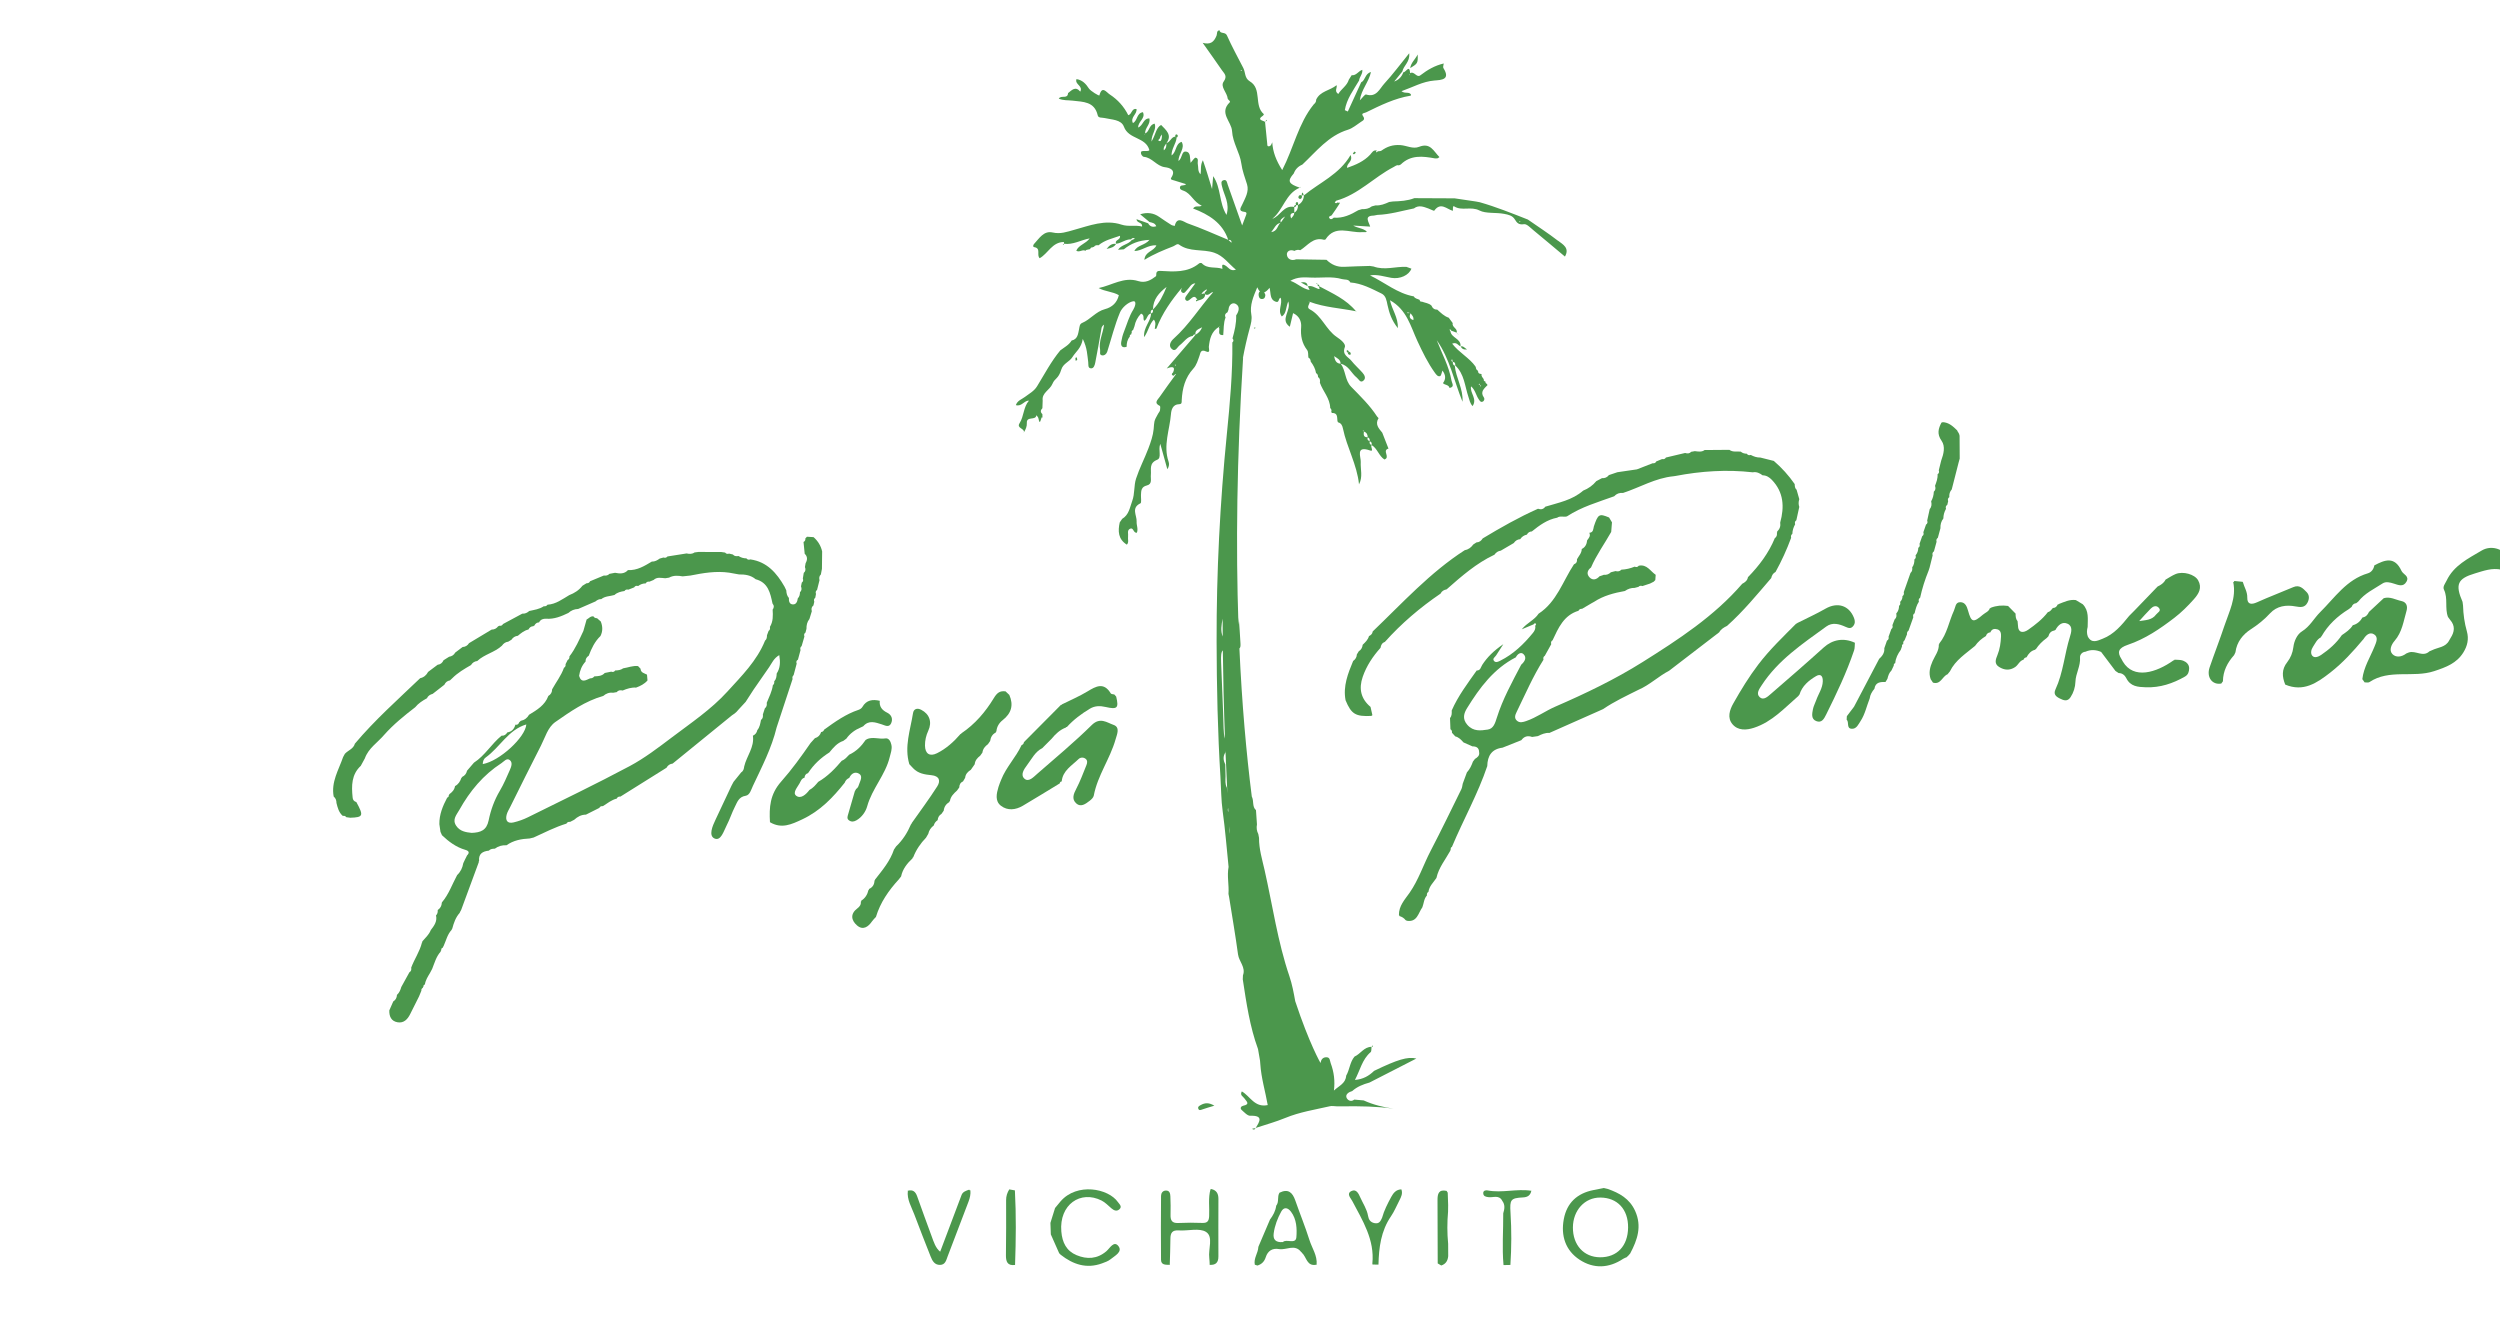 <?xml version="1.0" encoding="UTF-8"?>
<svg id="Capa_1" xmlns="http://www.w3.org/2000/svg" version="1.1" viewBox="0 0 3401.57 1798.68">
  <!-- Generator: Adobe Illustrator 29.5.1, SVG Export Plug-In . SVG Version: 2.1.0 Build 141)  -->
  <defs>
    <style>
      .st0 {
        fill: #4b974c;
      }
    </style>
  </defs>
  <path class="st0" d="M706.41,982.84c.73-.7,1.46-1.39,2.19-2.09,5.02-.99,8.73-3.78,11.22-8.23,10.72-6.53,21.6-12.9,26.28-25.63,3.36-2.02,5.14-4.95,5.1-8.92,5.39-9.78,12.37-18.69,16.13-29.36,1.97-1.09,2.47-2.84,2.19-4.94.94-1.87,1.89-3.74,2.83-5.61,2.04-1.04,2.62-2.79,2.41-4.93,8.23-10.49,13.33-22.7,18.99-34.6,1.46-5.18,2.93-10.37,4.4-15.55,3.07-1.57,5.31-4.98,9.41-4.3,1.02,1.96,2.81,2.43,4.81,2.49,1.69,1.49,3.39,2.98,5.08,4.47,2.63,6.64,2.85,13.22-.42,19.74-7.77,7.47-12.25,16.9-15.96,26.8-2.86,1.86-4.54,4.37-4.31,7.91-5.13,5.53-7.81,12.16-8.8,19.55,2.95,10.09,9.11,5.89,14.9,3.36,2.36.02,4.36-.76,5.8-2.7,5.14-.28,10.35-.34,14.19-4.62,2.93-.6,5.87-1.2,8.8-1.8,2.22.84,4.07.42,5.42-1.63,3.84-.08,7.59-.5,10.8-2.9,6.75-1,13.22-3.9,20.25-3.05,1.14,1.2,2.28,2.39,3.43,3.58.25,5.6,5.2,6.08,8.78,8.06.23,2.64.45,5.28.68,7.92-4.18,4.81-9.67,7.54-15.5,9.71-6.49-.44-12.45,1.52-18.3,3.99-3.03-.68-5.87-.61-7.97,2.16-1.69.3-3.38.59-5.07.89-5.15-.71-9.52.98-13.37,4.32-24.38,6.89-44.85,21.32-65.14,35.44-10.39,7.24-13.88,21-19.65,32.22-14.21,27.61-27.89,55.5-41.75,83.29-1.76,3.53-3.96,6.98-4.92,10.73-2,7.84,1.13,12.38,9.53,10.38,6.72-1.6,13.41-3.97,19.6-7.04,46.19-22.89,92.7-45.2,138.16-69.47,20.29-10.83,38.92-25.07,57.35-39.01,26.13-19.77,53.67-38.16,75.8-62.54,19.3-21.25,40.1-41.75,51.16-69.23,2.4-1.9,2.57-4.61,2.64-7.35.73-1.96,1.46-3.91,2.19-5.87,1.97-1.36,2.28-3.27,1.76-5.44,4.54-7.31,4.23-15.4,3.75-23.51,2.11-2.83,2.1-5.61-.18-8.34-3.02-14.24-5.86-28.59-22.95-33.06-6.59-5.61-14.51-6.61-22.74-6.54-4.44-.8-8.87-1.59-13.31-2.39-17.91-2.55-35.4.46-52.86,3.94-3.47.36-6.94.72-10.41,1.09-6.35-1.12-12.63-1.52-18.55,1.77-1.72.27-3.44.53-5.16.8-5.45-.36-11.1-2.1-15.84,2.34-1.88.77-3.76,1.54-5.63,2.32-2.16-.29-3.98.16-5.02,2.31-3.87.03-7.31,1.25-10.36,3.63-2.25-.73-4.12-.34-5.4,1.82-2.64,1.04-5.27,2.07-7.91,3.11-2.15-.51-4.01-.17-5.29,1.84-4.95.77-9.78,1.84-13.63,5.39-5.98,1.85-12.68,1.39-17.9,5.62-3.06-.08-5.62,1.12-7.85,3.13-7.87,3.43-15.74,6.85-23.61,10.28-5.13.16-9.59,1.97-13.37,5.44-9.56,4.56-19.17,8.64-30.2,7.86-3.84-.27-7.64.93-9.65,4.93,0,0-.19.05-.19.05-3.12.07-4.99,1.92-6.32,4.5-.56-.06-.96.16-1.19.67-3.23.03-5.31,1.79-6.73,4.51-5.74,1.28-10.09,4.92-14.45,8.54-3.77.39-6.64,2.25-8.71,5.39-1.46.88-2.93,1.76-4.39,2.64-3.75.4-6.45,2.44-8.54,5.44-9.84,9.15-23.82,11.61-33.59,20.85-3.75.43-6.57,2.29-8.51,5.51-9.13,5.26-18.23,10.56-25.71,18.15-.99.91-1.98,1.83-2.97,2.74,0,0-.09-.01-.08,0-3.54.6-5.96,2.63-7.44,5.86-5.3,4.13-10.6,8.26-15.9,12.4-3.4.97-6.34,2.54-7.83,6-5.95,3.27-11.65,6.86-15.99,12.23-14.97,11.55-29.66,23.4-42.25,37.62-8.93,10.5-21.36,18.12-26.24,31.94-1.78,3.27-3.57,6.54-5.36,9.8,0,0-.05.21-.05.22-12.9,11.97-12.89,27.3-11.24,43.07.16,3.32,1.84,5.45,5.05,6.35,10.24,18.7,9.44,20.77-8.25,21.34-1.81-.24-3.61-.49-5.42-.73-1.13-1.73-2.78-2.08-4.67-1.77,0,0-.15-.06-.16-.06-5.36-4.63-6.93-11.11-8.54-17.57-.03-3.43-.97-6.47-3.77-8.7-3.73-19.81,6.81-36.23,12.8-53.72.81-1.49,1.62-2.97,2.43-4.46,4.37-4.75,11.65-6.62,13.6-13.76,27.11-32.18,58.53-60.07,88.82-89.09,5-1.09,8.47-4.12,10.81-8.56,4.32-3.24,8.65-6.48,12.97-9.73,3.9-.43,6.48-2.59,8.02-6.11,2.52-1.58,5.03-3.17,7.55-4.76,3.66-.61,6.57-2.33,8.36-5.69,3.34-2.52,6.68-5.03,10.02-7.55,3.85-.22,6.77-1.99,8.79-5.27,10.23-6.14,20.46-12.29,30.7-18.43,3.87,0,6.87-1.65,9.1-4.76.6.22,1.06.05,1.37-.51,2.19.33,4-.19,5.05-2.33,8.73-4.7,17.46-9.4,26.2-14.1,3.73.27,6.8-1.19,9.5-3.63,6.78-1.56,13.8-2.39,19.76-6.45,2.12.32,3.85-.27,5.08-2.1,11.47-.7,20.23-7.57,29.59-13.04,7.04-2.72,13.23-6.64,17.88-12.71,1.85-1.14,3.7-2.27,5.55-3.41,2.16.01,3.96-.6,4.88-2.76,6.25-2.59,12.51-5.19,18.76-7.79,2.86.38,5.5,0,7.57-2.27,2.56-.48,5.11-.96,7.67-1.45,6.37,1.27,12.59,1.82,17.55-3.65,12.5.62,22.53-5.66,32.65-11.7,4.16.32,7.4-1.78,10.58-4.02,1.71-.48,3.42-.95,5.12-1.43,2.12.73,3.96.42,5.4-1.41,8.7-1.38,17.4-2.75,26.09-4.13,3.74.88,7.39,1.01,10.74-1.33,1.76-.23,3.52-.46,5.28-.69,10.35.03,20.7.05,31.05.08,1.77.26,3.54.51,5.3.77,1.45,1.85,3.31,2.1,5.42,1.4,1.7.4,3.41.8,5.11,1.2,2.09,2.48,4.83,2.57,7.73,2.09,3.25,2.12,6.81,3.2,10.7,3.18,1.44,1.9,3.29,2.2,5.43,1.42,22.76,3.28,35.88,18.63,46.48,37.13.79,1.66,1.57,3.32,2.36,4.98.21,3.8.88,7.45,3.59,10.39-.28,4.26.65,8.6,5.44,8.76,4.55.15,6.13-4.06,6.62-8.23,2.32-2.29,2.89-5.21,2.98-8.3,2.48-2.33,2.54-5.09,1.4-8.05.36-1.7.72-3.41,1.07-5.11,1.96-1.43,2.27-3.3,1.42-5.46.42-2.57.84-5.13,1.25-7.7,2.62-2.25,2.8-5,1.62-8.02.3-1.72.6-3.44.89-5.16,2.54-4.57,2.95-8.95-1.22-12.89-.53-5.35-1.06-10.7-1.59-16.05,2.13-.98,2.68-2.78,2.54-4.93.72-.73,1.44-1.47,2.16-2.2,2.99.19,5.97.37,8.96.56,5.95,5.24,9.94,11.67,11.67,19.45-.09,7.89-.18,15.79-.27,23.68-.49,2.56-.98,5.11-1.46,7.67-2.42,2.17-2.49,4.91-1.86,7.81-1.11,4.42-2.22,8.83-3.33,13.25-1.95,1.41-2.24,3.27-1.45,5.42-.32,1.71-.64,3.43-.96,5.14-1.86,1.48-2.16,3.35-1.34,5.49-.4,1.68-.79,3.36-1.19,5.04-2.74,2.06-3,4.8-2.18,7.85-1.08,3.53-2.16,7.06-3.24,10.59-3.17,3.9-4.12,8.47-4.04,13.35-.44,1.68-.87,3.37-1.31,5.05-2.04,1.39-2.26,3.28-1.48,5.43-1.26,4.34-2.52,8.67-3.79,13.01-1.88,1.42-2.2,3.28-1.49,5.42-1.17,4.34-2.35,8.68-3.52,13.02-2.24,1.27-2.61,3.15-1.74,5.42-1.38,5.21-2.76,10.43-4.14,15.64-1.69,1.44-1.99,3.25-1.43,5.3-7.23,21.94-14.45,43.87-21.68,65.81-6.79,28.22-20.16,53.79-32.38,79.81-2.36,5.02-4.1,12.36-9.8,13.25-9.42,1.47-11.43,8.7-14.64,14.97-4.17,8.16-6.9,17.05-11.14,25.17-4.02,7.7-7.83,21.92-16.59,17.97-8.35-3.76-2.83-16.79,1.35-25.52,7.34-15.33,14.47-30.76,21.69-46.15.95-1.79,1.9-3.58,2.85-5.37,3.49-4.32,6.98-8.64,10.47-12.96,3.02-1.85,3.65-4.9,4.05-8.06,3.29-14.08,14.06-26.05,11.83-41.7,0,0-.02-.07-.02-.07,3.26-1.55,5.33-4.04,6.02-7.62,3.38-3.97,4.02-8.94,4.99-13.78,2.57-1.95,2.92-4.64,2.57-7.58.9-2.74,1.79-5.48,2.69-8.22,2.48-1.98,3-4.62,2.56-7.58,3.18-7.86,7.17-15.43,8.35-23.99,1.74-1.32,2.13-3.1,1.8-5.14,2.82-3.03,3.27-6.81,3.4-10.7,4.83-7.45,5.13-15.39,3.52-25.08-7.56,4.38-10.05,10.88-13.74,16.34-7.09,10.23-14.19,20.46-21.28,30.7-3.57,5.53-7.14,11.06-10.72,16.59-3.23,3.5-6.46,6.99-9.69,10.49-.9,1.02-1.8,2.03-2.7,3.05,0,0,.11-.11.11-.11-.96.85-1.93,1.7-2.89,2.55,0,0,.14-.11.14-.11-1.18.81-2.37,1.61-3.55,2.42-26.92,21.9-53.85,43.8-80.77,65.71-3.75.45-6.57,2.28-8.34,5.65-20.89,13.08-41.78,26.16-62.68,39.24-2.22-.12-4.1.4-4.99,2.73-7.18,1.74-12.76,6.41-18.81,10.24-2.13-.14-3.96.32-4.97,2.45-6.06,3.05-12.11,6.09-18.17,9.14-6.35,0-11.46,2.84-16,6.99-1.82.94-3.63,1.89-5.45,2.83-2.18-.24-3.98.34-5.09,2.39-15.55,4.78-29.96,12.23-44.69,18.94-1.78.43-3.56.85-5.33,1.28-11.26.52-22.09,2.51-31.52,9.25-5.84-.34-11.18,1.07-15.88,4.63-3.01.05-5.95.3-8.2,2.69-8.36.9-14.17,4.22-13.23,13.94-.59.37-.69.85-.32,1.44-7.85,21.29-15.7,42.58-23.55,63.87,0,0,.04.08.04.08-.52,1.11-1.05,2.22-1.58,3.32-.63.43-.9,1.02-.8,1.77-5.64,6.22-8.24,13.89-10.35,21.79-.61.26-.81.7-.59,1.33-5.88,6.13-7.64,14.33-10.94,21.75-.51.98-1.03,1.96-1.54,2.94-1.55.48-2.14,1.51-1.78,3.09-.65.56-.96,1.26-.92,2.11-6.09,6.71-8.25,15.36-11.53,23.45-1.01,1.9-2.02,3.8-3.03,5.7-2.93,4.89-6.03,9.7-6.86,15.52,0,0,.1-.04.1-.04-1.65.45-2.31,1.55-2.13,3.22-.63.25-.87.7-.7,1.36-1.6.81-2.3,2.1-2.03,3.89-1.06,2.58-2.13,5.17-3.19,7.75-4.02,8.03-8.07,16.05-12.06,24.09-3.52,7.08-8.6,12.58-17.05,11.19-8.61-1.41-11.69-7.94-11.35-16.24,1.78-4.04,3.56-8.08,5.34-12.12,3.31-2.05,4.88-5.08,5.04-8.92,3.19-2.9,4.8-6.67,5.89-10.72,3.67-6.66,7.34-13.32,11.01-19.98,2.54-1.47,2.92-3.77,2.48-6.39,4.34-11.63,11.68-21.97,14.66-34.18.61-.36.74-.84.4-1.46,4.23-4.9,9.19-9.24,11.62-15.49,4.54-5.87,8.96-11.79,7.09-19.94,2.05-1.93,2.45-4.4,2.32-7.05,0,0,.17-.39.17-.39,3.41-2.36,5.24-5.59,5.38-9.75,0,0,.27-.66.27-.66,9.33-10.99,13.88-24.64,20.64-37.07,4.68-4.39,7.26-9.87,8.31-16.13.77-1.63,1.54-3.26,2.31-4.9.94-1.88,1.88-3.76,2.82-5.64,3.98-4.04,2.27-6.3-2.4-7.63-12.47-3.59-22.47-11.12-31.7-19.88-.69-1.54-1.38-3.09-2.06-4.64-.5-3.49-1.01-6.98-1.51-10.47-.18-13.1,4.67-24.72,10.64-36,0,0-.04-.03-.04-.03,1.65-.45,2.34-1.55,2.16-3.23.62-.25.84-.7.67-1.35,3.92-2.75,7.08-6.05,7.87-11.03,0,0,.06-.12.06-.12,4.55-2.4,7.01-6.42,8.6-11.11.53-.31.9-.76,1.07-1.36,3.65-1.69,5.77-4.58,6.65-8.45,3.13-3.64,6.26-7.29,9.38-10.93,15.04-9.66,23.9-25.65,37.56-36.72,3.65.35,6.09-1.47,7.86-4.45,6.02-.93,9.34-4.71,10.94-10.32l-1.06-.19s1.07.07,1.06.06c2.68.41,4.41-.68,5.17-3.3ZM641.67,1133.25c12.19-.45,20.4-3.35,23.19-17,2.86-13.98,7.75-27.69,15.25-40.32,5.33-8.99,9.39-18.75,13.65-28.34,1.94-4.37,4.1-10.12-.17-13.43-4.18-3.24-7.8,1.94-11.3,4.2-24.79,16.02-42.96,37.98-57.25,63.53-3.83,6.84-9.95,13.01-4.46,21.49,5.09,7.86,13.42,9.08,21.1,9.86ZM656.84,1039.64c22.96-4.02,58.08-36.6,59.29-53.96-24.62,7.26-35.88,31.16-55.34,45.03-2.53,1.8-3.78,4.73-3.96,8.93Z"/>
  <path class="st0" d="M2442.51,713.37c-2.27,4.05-3.68,8.34-3.78,13.01-1.9,1.37-2.21,3.22-1.65,5.35-5.91,16.04-12.97,31.55-21.25,46.51-3.37,1.75-5.11,4.65-5.82,8.26-19.26,22.44-38.03,45.33-60.16,65.12-4.27,2.02-8.25,4.4-10.67,8.7-22.69,17.42-45.38,34.84-68.08,52.27-14.6,7.59-26.56,19.43-41.8,25.98-16.29,8.19-32.87,15.85-47.99,26.19-1.57.71-3.14,1.42-4.71,2.13-22.8,10.11-45.6,20.22-68.4,30.33-5.77-.4-10.78,1.93-15.77,4.36-2.6.38-5.2.76-7.81,1.14-5.99-2.2-10.9-.77-14.68,4.41-8.53,3.39-17.07,6.79-25.6,10.18-14.65,1.81-20.39,11.04-20.72,24.81,0,0,.05.03.06.03-12.79,38.02-32.55,72.98-48.01,109.83,0,0-.05.29-.04.29-1.61.66-2.02,1.88-1.61,3.48-.61.35-.79.85-.54,1.51-6.72,12.24-15.95,23.2-19.02,37.29-3.98,6.07-9.83,11.07-10.85,18.84-1.94,1.14-2.32,2.94-2.09,4.99-4.2,4.55-4.14,10.74-6.22,16.11-5.69,7.84-6.98,20.85-21.52,18.26-.2-.58-.6-.82-1.21-.71-2.17-2.89-5.08-4.67-8.52-5.65.18-.61-.02-1.03-.62-1.25-.27-12.54,7.92-21.06,14.46-30.36,12.27-17.59,18.77-38.09,28.58-56.93,14.47-27.78,28.08-56.01,41.93-84.12,1.11-2.25,1.26-4.98,1.85-7.48,1.89-5.13,3.79-10.26,5.69-15.4,3.93-4.19,6.25-9.29,8.16-14.61.93-1.22,1.86-2.44,2.79-3.66,3.49-2.13,6.6-4.48,5.62-9.3-.1-6.01-3.85-7.76-9.09-7.77-4.05-1.8-8.11-3.6-12.17-5.39-3.13-3.54-6.32-7.01-11.18-8.19-1.5-1.64-2.99-3.29-4.49-4.93.2-1.97-.2-3.68-2.07-4.76-.2-5.09-.39-10.18-.59-15.27,2.62-2.99,2.44-6.62,2.31-10.23,8.63-19.83,21.64-36.92,33.99-54.43,5.31.11,5.58-4.69,7.62-7.79,6.8-10.37,15.32-18.94,28.64-28.06-4.69,7.26-7.31,11.23-9.83,15.27-1.48,2.37-5.52,4.36-2.8,7.62,2.36,2.83,6.09.78,8.51-.43,17.82-8.9,31.82-22.43,44.3-37.66,2.17-2.65,4.03-5.78,3.15-9.61.43-.92,1.49-2.3,1.2-2.69-1.26-1.73-2.46-.74-3.44.58-4.96,2.08-9.91,4.16-16.04,6.73,7.07-8.9,17.3-12.6,22.88-21.24,24.79-16.15,32.95-44.22,48.17-67.22,3.19-1.18,4.55-3.46,4.07-6.84,2.43-4.55,6.46-8.35,6.52-14.01,4.96-2.4,6.82-6.73,7.35-11.88,2.28-2.96,4.95-5.81,2.99-10.02,0,.01.06-.15.06-.15,5.49-.44,5.13-5,6.06-8.64,5.71-16.9,7.25-17.8,20.72-12.15,1.31,2.19,2.63,4.39,3.94,6.58-.35,4.35-.7,8.69-1.05,13.04-9.06,16.18-20.13,31.22-27.46,48.38-5.1,3.8-6.33,8.9-2.07,13.39,4.29,4.52,9.45,3.27,13.57-1.37,1.98-.69,3.96-1.38,5.94-2.07,3.78.46,6.92-.86,9.6-3.45,2.09-.54,4.18-1.07,6.27-1.61,3,.76,5.78.62,7.99-1.91,6.29-.29,12.31-1.75,18.12-4.13,2.18,1,4.05.66,5.56-1.26,11.13-2.3,15.75,7.5,23.02,12.38-.17,2.38-.35,4.77-.53,7.15-.73.75-1.46,1.49-2.19,2.24-1.66.84-3.31,1.68-4.97,2.52-3.46,1.14-6.92,2.28-10.38,3.42-2.02-.7-3.87-.59-5.4,1.1-1.73.46-3.47.92-5.2,1.38-4.91-.15-9.27,1.43-13.24,4.22-14.75,2.66-29.13,6.35-41.87,14.72-1.2.67-2.41,1.33-3.61,2-4.24,2.5-8.48,4.99-12.72,7.49-2.15-.02-3.97.57-4.95,2.7-20.06,6.08-27.37,23.37-35.26,40.13-2.14,1.26-2.39,3.17-1.81,5.36-2.91,5.24-5.81,10.47-8.72,15.71-2.1,1.28-2.38,3.18-1.81,5.36-14.31,22.59-24.84,47.13-36.52,71.06-1.91,3.92-3.77,8.39.44,12.02,3.82,3.29,8.18,1.88,12.42.45,14.15-4.81,26.23-13.81,39.83-19.71,40.89-17.74,81.32-37.13,118.8-60.7,48.59-30.55,97.23-62.15,135.44-106.41,3.79-1.95,7.02-4.4,7.77-8.98,15.27-15.62,28.22-32.83,36.6-53.18,2.79-1.79,3.12-4.52,2.82-7.48.55-.42.66-.93.31-1.54,3.62-3.28,4.92-7.35,4.15-12.13,5.85-21.26,4.85-41.26-11.38-58.11-3.27-3.4-7.37-6.15-12.56-6.16-3.98-2.96-8.22-5.06-13.4-4.08-35.37-4.04-70.43-1.68-105.29,5-.88.13-1.75.25-2.63.38-24.61,2.39-45.75,15.25-68.67,22.72-4.74-.5-8.76.94-11.98,4.5-21.91,7.98-44.5,14.34-64.26,27.37-4.34,1.32-9.19-1.18-13.3,1.79-13.5,2.52-24.11,10.37-34.47,18.69-3.11.1-5.32,1.6-6.74,4.33-3.88.81-6.91,2.85-9.08,6.18-3.81.28-6.64,2.17-8.75,5.27-5.89,3.45-11.78,6.91-17.67,10.36-3.71.52-6.53,2.41-8.61,5.49-24.68,11.61-44.91,29.37-65.1,47.18-3.6.7-6.61,2.25-8.24,5.76-27.84,18.96-53.33,40.61-75.8,65.76-3.78,1.32-5.34,4.28-5.88,7.99-10.5,11.68-19.06,24.53-24.24,39.5-5.56,16.06-2.6,29.79,10.63,40.91.86,3.81,1.72,7.62,2.57,11.43-.69-.16-1.08.12-1.15.82-21.73,1.13-27.56-2.37-35.39-21.29-3.65-19.18,3.25-36.33,10.31-53.44,3.03-2.22,4.94-5.06,5.04-8.93.89-1.45,1.78-2.9,2.67-4.35,3.29-2.01,4.86-5.05,5.27-8.79,3.57-3.4,7.2-6.76,8.55-11.77,2.69-1.3,4.72-3.15,5.08-6.33,40.33-38.54,77.93-80.18,125.37-110.66,5.03-.78,8.59-3.75,11.5-7.7,1.43-.93,2.87-1.87,4.3-2.8,3.93-.09,6.53-2.26,8.5-5.42,24.42-14.69,49.15-28.79,75.23-40.38,3.97,1.41,7.37.79,9.94-2.79,17.94-5.48,36.75-8.91,51.52-21.86,7.07-2.78,13.05-7.07,17.91-12.93,2.56-1.35,5.11-2.69,7.67-4.04,3.89.28,7.05-1.07,9.45-4.18,3.85-1.3,7.7-2.6,11.56-3.9,8.84-1.29,17.68-2.59,26.52-3.88,7.14-2.77,14.27-5.54,21.41-8.31,2.19.25,3.99-.28,4.95-2.48,2.63-1.07,5.26-2.15,7.9-3.22,2.2.44,4.05,0,5.24-2.1,8.72-2.07,17.44-4.13,26.16-6.2,2.97.97,5.77,1.06,8.06-1.54,1.72-.31,3.45-.63,5.17-.94,4.54.55,9.13,1.56,13.26-1.51,11.24-.08,22.49-.17,33.73-.26,4.72,3.52,10.26,1.84,15.44,2.45,2.36,2.06,5.17,2.81,8.23,2.83,1.34,2.05,3.21,2.37,5.4,1.66,4.08,2.2,8.36,3.66,13.06,3.55,6.1,1.53,12.2,3.06,18.3,4.6,10.79,9.3,20.3,19.77,28.4,31.5.17,2.77.12,5.61,2.57,7.61,1.23,4.31,2.46,8.63,3.69,12.94-1.17,3.51-1.24,7.02-.02,10.54-1.33,6.06-2.66,12.11-3.99,18.17-2.09,1.34-2.32,3.24-1.63,5.41ZM2062.49,894.37c-30.06,15.42-49.26,41.45-66.38,69.16-4.08,6.61-6.94,14.38.41,22.73,8.28,9.39,18.28,7.81,27.74,6.42,7.69-1.13,9.98-8.46,12.38-16.13,7.95-25.37,20.87-48.67,33.18-72.17,4.66-4.11,8.08-9.58,3.01-14.42-3.46-3.31-8.12-.16-10.33,4.41Z"/>
  <path class="st0" d="M2799.77,822.47c.61.23,1.05.04,1.31-.55,7.54-2.86,14.88-6.59,23.35-5.44,3.15,1.89,6.3,3.79,9.45,5.68,8.68,8.91,6.68,20.11,6.65,30.89-1.17,4.36-1.42,8.71.21,13.02,5.3,10.2,13.51,5.56,20.15,3,15.53-5.98,25.92-18.5,36.07-31.04,2.45-2.47,4.91-4.94,7.36-7.41,10.44-10.85,20.89-21.7,31.33-32.55,4.51-2.14,8.57-4.79,10.9-9.44,4.55-2.56,8.9-5.6,13.69-7.57,9.94-4.11,26.02.25,30.64,8.61,5.57,10.07,1.07,17.91-5.99,25.83-8.2,9.2-16.8,17.78-26.56,25.25-19.47,14.91-39.49,28.6-63.12,36.58-13.11,4.42-14.74,10.01-8.64,19.47.63,1.14,1.25,2.28,1.88,3.42,14.62,24.47,45.2,15.17,68.95-1.75.72.09,1.18-.21,1.38-.91,3.86.37,8-.03,11.5,1.3,4.54,1.73,8.49,5.28,8.33,10.67-.13,4.23-1.16,8.43-5.7,11.03-16.54,9.45-33.94,15.27-53.27,14.57-10.73-.39-20.9-.93-26.6-12.46-1.82-3.69-5.36-6.97-10.39-6.88-1.43-.96-2.86-1.92-4.3-2.88-6.5-8.62-12.99-17.24-19.49-25.86-7.07-3.08-14.18-3.47-21.33-.29-4.89.33-7.67,4.47-7.41,7.81.92,11.72-5.9,21.69-6.25,33.12-.22,7.3-2.49,14.61-6.64,20.94-4.2,6.4-9.35,4.43-14.84,1.65-5.34-2.71-8.63-5.86-5.65-12.28,10.57-22.75,12.23-47.96,19.65-71.6,1.87-5.96,4.24-14.23-3.08-17.67-7.35-3.45-13.06,1.76-16.68,8.51-.61-.15-1.01.07-1.2.68-4.72.6-7.23,3.54-8.37,7.92-.79.8-1.58,1.6-2.38,2.39-5.75,4.16-10.71,9.08-14.61,15.04-.59-.04-.95.23-1.07.81-5.64,1.42-9.04,5.38-11.65,10.26-1.99.27-3.44,1.23-4.05,3.23-5.48,1.47-7.2,7.21-11.48,10.09-7.39,4.97-14.79,4.23-21.88-.23-6.82-4.29-4.62-10.21-2.2-16.08,3.34-8.12,4.52-16.71,4.9-25.4.17-4.01-.38-8.21-4.88-9.63-3.97-1.25-7.79-.6-9.59,4.05,0,0-.01-.02-.01-.02-3.15.33-5.2,1.99-6.07,5.06-5.84,3.47-10.88,7.82-14.79,13.41-12.48,10.48-26.68,19.27-34.2,34.65-1.07,1.32-2.14,2.65-3.21,3.98-7.19,2.78-9.24,14.51-19.82,11.37-1.05-1.56-2.09-3.11-3.14-4.67-3.03-8.63-.98-16.48,2.62-24.62,3.24-7.33,8.81-13.93,8.45-22.64.62-.22.82-.63.58-1.25,10.75-13.12,13.16-29.99,20.02-44.86,2.13-4.61,1.79-11.48,8.63-11.43,6.71.04,8.94,5.8,10.56,11.58,4.47,16.03,7.03,16.73,20.21,5.41,3.24-2.78,7.91-4.09,9.41-8.75.66.18,1.11-.06,1.35-.7,7.6-2.92,15.44-3.58,23.46-2.42,3.41,3.48,6.82,6.95,10.23,10.42.01,3.68.15,7.33,2.72,10.34.15,1.72.31,3.44.46,5.16.14,11.76,7.85,10.76,13.92,6.5,9.79-6.88,19.44-14.33,26.86-24.05,3.27-.62,4.79-3.36,6.75-5.58,3.34,0,5.34-1.85,6.57-4.77ZM2910.66,845.08c7.93-1.38,17.18-.94,23-8.96,2.02-2.78,7.78-4.81,3.45-9.36-3.28-3.45-7.59-1.81-10.5,1.08-5.78,5.76-11.12,11.96-15.96,17.24Z"/>
  <path class="st0" d="M3274.06,889.12c1.18-.47,2.35-.93,3.53-1.4,9.19-3.05,19.09,6.92,27.99-1.52,1.16-.5,2.31-.99,3.47-1.49,8.03-4.02,18.52-3.75,23.37-13.34.64-1.09,1.27-2.18,1.9-3.28,5.41-8.32,6.52-16.54-.52-24.59-1-1.35-2-2.7-2.99-4.05-4.6-11.95.26-25.23-5.48-37.18-1.99-4.14,1.64-8.15,3.52-12.14,9.86-20.85,29.57-30.21,47.81-41.07,12.47-7.43,28.56-2.84,35.63,8.92,2.41,4.01,3.43,8.23,1.12,12.45-2.06,3.76-5.56,5.66-9.95,4.68-12.66-2.84-24.34,1.62-36,5.09-23.84,7.11-27.09,15.02-16.84,38.71.22,1.7.44,3.41.67,5.11.32,11.85,1.96,23.56,5.19,34.93,2.99,10.54.72,19.96-4.78,28.83-9.16,14.77-23.69,20.09-39.68,25.38-28.81,9.53-61.08-3.25-88.17,14.95-1.54,1.03-4.29.27-6.47.34-1.04-1.46-2.09-2.92-3.13-4.38,1.85-16.22,10.72-29.81,16.65-44.51,2.21-5.47,5.66-12.58-.69-16.48-6.09-3.73-11.12,1.24-14.54,6.72,0,0-.44.42-.43.42-13.55,16.16-27.6,31.66-44.4,44.76-18.43,14.37-36.66,26.87-61.42,16.53,0,0-.07-.03-.07-.03-4.25-10.64-5.15-20.59,2.75-30.57,4.49-5.69,7.42-12.68,8.33-20.4,1.01-8.49,5.21-17.43,11.58-21.36,11.03-6.8,16.39-17.82,24.93-26.28,19.9-19.7,35.8-44.28,64.94-52.83,4.48-1.31,7.85-5.49,8.7-10.73,14.33-7.69,27.67-12.68,36.98,7.47,2.23,4.82,11.04,6.91,6.82,14.57-4.31,7.83-11.04,4.66-17.29,2.71-5.07-1.58-10.72-3.18-15.26-.22-11.55,7.52-24.41,13.42-33.16,24.72-.9.72-1.8,1.43-2.7,2.15-3.24.28-5.21,2.12-6.28,5.08-1.35,1.05-2.71,2.11-4.06,3.16-15.28,9.42-28.05,21.35-37.02,37.07-.6.16-.84.54-.72,1.15-5.46,2.73-7.66,8.26-10.79,12.91-2.57,3.82-3.63,9.21-.79,12.32,3.14,3.44,8.52,1.03,11.89-1.26,10.86-7.38,20.7-16,28.19-26.98,5.58-3.82,11.26-7.52,14.92-13.47,6.02-1.52,10.17-5.37,13.21-10.6,0,0,0,.02,0,.02,4.55-.6,7.03-3.63,8.79-7.5,6.7-6.24,13.39-12.47,20.09-18.71,8.63-2.57,16.17,2.21,24.11,3.88,6.75,1.42,8.72,7.02,6.89,13.32-4.11,14.11-5.95,29.01-16.27,40.87-4.26,4.89-7.9,12.72-3,17.93,4.93,5.23,12.79,3.99,18.99-.79Z"/>
  <path class="st0" d="M1189.88,1198.02c.62-.19.86-.6.71-1.23,9.96-12.74,20.51-25.11,25.75-40.83.97-1.44,1.94-2.87,2.91-4.31,9.01-8.52,15.44-18.77,20.27-30.1.69-.23.97-.7.84-1.42,11.7-16.67,23.94-33,34.87-50.16,4.74-7.44,3.1-14.18-8.02-15.24-9.01-.86-18.12-2.3-24.84-9.52-1.71-1.81-3.42-3.63-5.12-5.44-7.08-23.77,1.38-46.47,5.02-69.45.94-5.94,5.76-7.35,11.14-4.57,11.33,5.84,15.07,16.71,9.63,28.45-3.01,6.49-4.59,13.25-4.49,20.3.16,11.1,6.47,15.28,16.32,10.38,12.57-6.25,22.86-15.56,31.98-26.16.7.06,1.11-.26,1.23-.95,18.52-12.42,32.76-29.14,44.1-47.85,4.4-7.26,8.24-10.27,16-9.23,1.71,1.62,3.42,3.24,5.14,4.86,6.01,13.82,2.81,25.02-9.06,34.29-4.81,3.75-8.04,8.97-8.56,15.4-.7.27-.99.77-.85,1.52-4.79,2.33-6.85,6.46-7.62,11.46-.99,1.44-1.98,2.87-2.97,4.31-3.95,2.89-6.94,6.41-7.56,11.48-1.01,1.41-2.02,2.82-3.03,4.23-3.86,2.97-6.98,6.43-7.44,11.59-1.76,2.52-3.51,5.05-5.27,7.57-4.09,2.57-7.24,5.81-7.76,10.91-.94,1.6-1.87,3.2-2.81,4.8-3.58,1.62-5.11,4.53-5.2,8.33-1.03,1.41-2.05,2.83-3.08,4.24-4.38,3.99-8.69,8.03-9.64,14.33-.69.23-.98.7-.88,1.42-4.47,2.58-6.99,6.44-7.53,11.58-.99,1.44-1.99,2.88-2.98,4.31-3.22,1.96-4.98,4.82-5.26,8.58-2.63,1.78-4.49,4.11-5.27,7.23-3.88,2.9-6.48,6.63-7.5,11.41-1.03,1.75-2.06,3.5-3.08,5.26-7.52,7.74-13.48,16.49-17.38,26.6-.71.22-1.04.71-.96,1.46-7.3,6.88-13.46,14.47-15.55,24.63-1.04,1.34-2.09,2.68-3.13,4.03-13.73,14.99-25.19,31.37-31.12,51.11,0,0,.05-.04.05-.03-1.74,1.91-3.73,3.66-5.17,5.77-5.35,7.86-12.51,12.84-20.66,5.74-7.81-6.81-9.54-15.66.64-23.25,2.78-2.08,5.11-4.9,4.56-8.93.64-.31.85-.8.63-1.48,5.37-3.35,8.37-8.31,9.77-14.36.68-.28.93-.77.73-1.48,4.98-2.25,7.39-6.17,7.49-11.58Z"/>
  <path class="st0" d="M1101.28,1074.87c5.02-2.6,8.49-6.87,12.04-11.07,12.73-7.33,22.71-17.72,32.09-28.77,4.29-1.55,7-5.05,10.01-8.17,9.56-4.44,16.68-11.59,22.5-20.19.65.09,1.05-.18,1.21-.81,8.29-3.86,16.96.23,25.51-1.15,4.83-.78,7.21,4.15,8.22,8.75,1.28,5.85-.95,11.12-2.29,16.67-5.87,24.27-23.99,42.82-30.63,66.9-1.97,7.14-7.08,14.89-14.8,19.2-3.4,1.9-6.57,2.31-9.83.07-3.25-2.23-2.27-5.1-1.34-8.19,3.15-10.42,6.07-20.9,9.08-31.35.61-1.1,1.23-2.21,1.84-3.32,2.94-1.69,3.43-4.86,4.5-7.65,1.71-4.47,4.39-10.09-.51-13.05-5.57-3.36-10.6-.27-13.37,5.69-2.99,1.3-5.09,3.43-6.16,6.54-16.05,20.2-33.31,38.34-57.58,49.77-15.1,7.11-28.37,13.27-44.1,4,0,0-.02-.02-.02-.02-1.22-20.12-.07-38.05,15.24-55.27,14.4-16.2,27.44-34.32,39.95-52.42,1.98-2.2,3.96-4.41,5.93-6.61,4.35-1.26,7.14-4.1,8.49-8.4,2.04-.2,3.42-1.23,4.06-3.2,14.7-10.65,29.43-21.21,46.94-27.03,1.94-.64,4.11-2.13,5.09-3.84,5.58-9.7,14.04-10.64,23.72-8.42,0,0-.04-.03-.04-.03-.84,8.13,3.19,12.83,10.27,16.3,5.81,2.86,7.91,8.63,5.15,14.44-2.92,6.15-8.32,2.72-12.64,1.37-8.86-2.77-17.64-6.22-25.26,2.56-1.14.54-2.28,1.07-3.42,1.61-7.88,3.33-14.59,8.16-19.55,15.23-1.4,1.03-2.79,2.05-4.19,3.08-8.36,2.75-13.61,9.25-18.91,15.69-11.66,7.35-21.53,16.55-29.04,28.17-3.14.9-4.55,3.13-4.79,6.25,0,0,0,0,0,0-3.98.91-5.05,4.53-6.66,7.48-2.99,5.5-10.01,12.97-4.63,17.07,6.16,4.69,13.33-1.69,17.92-7.88Z"/>
  <path class="st0" d="M2443.98,848.44c.71.19,1.2-.06,1.47-.74,12.81-6.46,25.92-12.39,38.35-19.51,16.27-9.33,32.05-4.6,38.78,12.53,1.54,3.91,1.81,7.59-1.04,11.11-3.19,3.95-6.42,2.86-10.43,1.05-8.57-3.86-17.75-6.57-26.23-.41-32.19,23.4-65.56,45.59-87.86,79.87-3.29,5.06-8.13,11.44-2.55,16.4,5.09,4.53,10.81-.95,14.95-4.54,24.17-20.9,48.31-41.83,72.02-63.25,11.89-10.74,27.03-13.59,42.39-6.4,0,0,0,.07,0,.07-.33,3.45-.02,7.12-1.1,10.32-10.21,30.16-23.87,58.84-38.01,87.31-2.9,5.84-6.07,11.86-13.51,8.88-7.22-2.89-5.6-10.16-4.49-16.07.79-4.23,3.02-8.17,4.44-12.29,2.96-8.59,8.69-16.11,8.98-25.78.22-7.41-3.03-10.66-9.2-7.01-9.97,5.9-18.99,13.33-22.58,25.25-.72.16-1.05.6-.98,1.34-18.99,16.39-36.03,35.58-60.89,43.67-10.43,3.39-21.75,4.03-29.26-4.88-7.36-8.72-3.87-19.39,1.24-28.41,10.34-18.26,21.24-36.17,34.02-52.93,15.4-20.21,33.71-37.65,51.52-55.58Z"/>
  <path class="st0" d="M1516.16,944.91c.86.98,1.71,1.95,2.57,2.93,3.7,15.63,1.6,17.75-14.4,14.1-7.45-1.7-14.51-1.8-21.38,2.32-11.55,6.94-22.24,14.89-31.3,24.92-.69-.17-1.16.08-1.41.75-8.07,3.03-14.06,8.71-19.38,15.24-4.25,4.26-8.49,8.53-12.74,12.79-9.9,4.99-14.46,14.95-20.71,23.14-4.02,5.27-9.68,13.45-3.16,18.71,5.66,4.56,12.13-2.66,16.88-6.8,25.05-21.84,50.65-43.15,74.29-66.44,11.41-11.24,20.64-3.4,29.62-.29,9.33,3.23,4.81,12.75,2.87,19.62-7.46,26.46-24.55,49.23-29.7,76.67-.49,2.64-3.27,5.26-5.62,7.05-5.6,4.25-12.13,9.45-18.67,3.06-5.73-5.61-3.29-12.26.32-19.12,5.47-10.38,9.53-21.52,13.96-32.43,1.14-2.81,1.81-6.27-.96-8.56-3.09-2.55-7.29-2.13-9.74.26-9.17,8.95-21.51,15.67-22.94,30.47,0,0,.1-.06.1-.06-1.67.15-2.58,1.07-2.74,2.74,0,0,.06-.1.06-.09-16.75,10.17-33.41,20.49-50.28,30.44-9.75,5.75-20.69,7-29.75.07-8.42-6.45-6.08-16.52-3.42-25.57.98-3.32,2.38-6.52,3.64-9.75,6.74-17.24,20.09-30.59,27.82-47.26,1.94-.65,2.96-2.03,3.2-4.03,16.79-16.91,33.58-33.81,50.37-50.72.69.19,1.17-.05,1.42-.72,11.61-5.8,23.67-10.89,34.72-17.61,11.76-7.16,22.26-12.85,31.67,2.77.63,1.05,3.13.97,4.75,1.41Z"/>
  <path class="st0" d="M2629.63,755.56c-1.4,5.59-2.8,11.19-4.19,16.79-.46,1.42-.92,2.83-1.39,4.24-4.83,11.91-8.75,24.11-11.47,36.68-2.02,1.34-2.3,3.22-1.66,5.38-3.22,4.77-4.57,10.23-5.83,15.73-2.1,1.32-2.49,3.2-1.78,5.44-2.16,6.07-4.32,12.14-6.49,18.21-1.82,1.23-2.3,3.02-2.11,5.09-1.1,2.69-2.21,5.38-3.31,8.08-1.77,1.32-2.11,3.1-1.67,5.14,0,0,.09-.06.09-.05-1.66.41-2.27,1.45-1.85,3.11-.61,1.66-1.22,3.31-1.82,4.97-3.88,5.31-6.83,11.02-7.43,17.71,0,0-.01.16,0,.17-1.66.53-2.18,1.74-1.98,3.37-1.06,2.22-2.11,4.44-3.17,6.66-3.21,3.08-4.45,7.12-5.47,11.27-.86,1.44-1.71,2.89-2.57,4.33-6.98-.07-13.77.18-15.14,9.28-3.23,3.84-5.79,8.01-6.42,13.12-4.14,10.32-6.29,21.5-12.5,30.92-2.98,4.52-5.54,10.87-12.13,10.38-7.43-.56-2.99-8.99-6.74-12.39.1-1.58.19-3.17.28-4.75,3.26-4.3,6.52-8.6,9.78-12.9,11.39-21.68,22.78-43.37,34.16-65.06,4.31-3.87,7.56-8.25,7.02-14.47,1.2-3.44,2.4-6.87,3.61-10.31,2.13-1.2,2.69-3.03,2.16-5.31,1.26-3.48,2.52-6.96,3.78-10.44,1.9-1.4,2.13-3.26,1.49-5.36,1.02-2.62,2.05-5.25,3.07-7.87,2.6-2.14,2.77-4.94,2.14-7.95,2.66-2.96,3.84-6.47,3.79-10.42,1.81-1.42,2.05-3.28,1.48-5.37,2.1-2.19,3.33-4.74,3.2-7.85,1.94-1.38,2.31-3.26,1.74-5.44,3.06-8.7,6.12-17.41,9.18-26.11,2.39-2.06,2.69-4.75,2.32-7.64,2.41-3.2,3.03-6.9,3.01-10.78,1.98-1.38,2.25-3.25,1.53-5.41,2.45-3.03,3.71-6.48,3.74-10.38,2.06-1.32,2.31-3.2,1.67-5.36,1.22-3.48,2.43-6.96,3.64-10.43,2.03-1.35,2.29-3.23,1.58-5.39,1.21-3.47,2.43-6.94,3.64-10.41,2.05-1.36,2.43-3.21,1.57-5.41,1.15-5.23,2.29-10.46,3.44-15.69,2.74-3.13,2.84-6.76,1.98-10.57,2.28-4.07,3.46-8.44,3.61-13.09,2.59-2.24,2.6-5.01,1.65-7.98,1.84-5.09,3.87-10.13,3.46-15.72,2.05-1.35,2.41-3.21,1.64-5.41,1.08-4.36,2.17-8.72,3.25-13.08,3.32-9.05,6.02-19.31.52-27.15-6.52-9.28-4.37-16.57-.04-24.83.6.3,1.06.15,1.36-.46,8.68.29,14.4,5.83,20.11,11.38-.17.65.04,1.11.65,1.39.7,1.26,1.4,2.52,2.1,3.78-.31.62-.19,1.14.36,1.57.06,10.48.12,20.96.18,31.44-.47,1.7-.95,3.39-1.42,5.09-3.14,12.3-6.29,24.6-9.43,36.89-2.66,3-3.64,6.54-3.3,10.49-2.02,1.4-2.34,3.28-1.55,5.47-.41,1.68-.82,3.36-1.22,5.04-2.1,1.31-2.44,3.18-1.73,5.39-2.26,4.06-3.59,8.38-3.59,13.07-3.03,3.94-4.23,8.44-3.99,13.36-1.17,4.33-2.35,8.66-3.52,12.99-1.99,1.36-2.34,3.25-1.75,5.44-1.19,4.33-2.37,8.65-3.56,12.98-2.03,1.35-2.45,3.21-1.75,5.44Z"/>
  <path class="st0" d="M3024.56,927c-.76,1.03-1.52,2.06-2.27,3.08-12.36,2.18-20.39-8.7-15.8-22.08,6.49-18.93,13.81-37.58,20.12-56.57,6.4-19.25,16.44-37.87,11.99-59.35.85-.17,1.34-.69,1.45-1.55,3.76.37,7.52.73,11.28,1.09,0,0,.4.51.4.51,1.94,6.95,6.15,12.92,5.98,20.91-.19,9.35,5.37,10.04,13.39,6.4,16.19-7.33,32.89-13.55,49.23-20.57,8.44-3.62,13.24,1.78,18.07,6.69,4.2,4.28,3.77,9.75,1.1,14.66-3.56,6.55-9.07,6.22-15.84,4.94-12.93-2.45-25.64-.83-35.11,9.5-7.69,8.39-16.19,15.22-25.82,21.43-10.97,7.07-19.37,17.38-21.11,31.4-.61,1.3-1.22,2.59-1.83,3.89-9.1,10.15-15.07,21.63-15.22,35.6Z"/>
  <path class="st0" d="M2182.19,1616.46c1.67.39,3.35.78,5.02,1.16,16.14,5.53,30.08,13.31,37.64,30.09,9.37,20.8,3.07,39.21-6.62,57.51,0,0,.03.05.04.05-.82.97-1.65,1.94-2.48,2.9,0,0,.1-.1.1-.1-.92.89-1.85,1.78-2.78,2.66l.66.15s-.64-.22-.64-.22c-1.56.71-3.26,1.23-4.67,2.17-19.5,12.95-40.16,13.72-59.21,1.22-19.33-12.69-25.73-32.78-21.49-55.34,4.16-22.16,18.25-35.12,40.33-39.45,4.7-.92,9.4-1.86,14.1-2.8ZM2215.23,1670.16c.23-24.72-14.6-40.66-37.92-40.74-21.09-.07-37.03,17.37-37.17,40.67-.14,23.95,14.83,40.44,36.87,40.6,23.27.17,37.98-15.44,38.22-40.53Z"/>
  <path class="st0" d="M1727.97,1659.37c4.27-5.64,7.55-11.73,8.48-18.87,4.24-5.15,1.06-12.16,4.39-17.54,0,0,.18-.17.18-.17,11.72-5.78,17.6-.31,21.38,10.56,6.26,18.03,13.56,35.73,19.28,53.92,3.47,11.03,10.86,21,9.75,33.36l.61.77s-.71-.67-.71-.67c-13.36,2.95-13.45-10.46-19.85-16.09-.24-.52-.61-.92-1.13-1.17-8.7-11.37-20.16-2.15-30.17-3.96-8.89-1.6-15.21,2.42-17.97,11.05-1.88,5.9-5.49,9.62-11.31,11.36-1.19-.38-2.38-.76-3.57-1.14-1.83-8.67,4.44-15.71,4.8-23.95,0,0,.12-.57.12-.58,5.24-12.3,10.48-24.59,15.73-36.89ZM1745.58,1690c4.36-4.78,17.5,3.54,18.3-6.5.91-11.42.48-24.51-7.33-34.82-4.03-5.32-9.46-7.25-13.4.03-4.96,9.17-8.72,18.97-10.12,29.38-1.06,7.82,1.96,12.75,12.55,11.9Z"/>
  <path class="st0" d="M1647.08,1618.11s1.03-.27,1.03-.27c7.2,1.53,9.72,6.47,9.71,13.29-.04,26.13-.18,52.26-.02,78.39.05,8.32-3.66,11.97-11.79,11.46l-.69.63s.62-.71.62-.7c-.17-3.04-.14-6.12-.55-9.13-1.66-12.19,5.85-28.95-4.35-35.53-9.07-5.84-24.61-1.23-37.23-2.11-9.01-.63-11.3,3.56-11.32,11.42-.03,11.78-.57,23.56-.89,35.34l.55.64s-.64-.55-.64-.55c-5.21-.21-11.73.61-11.8-6.98-.29-28.94-.16-57.89.03-86.83.02-3.71,2.17-7.02,6.3-7.27,5.49-.33,6.25,4.14,6.41,8.09.34,8.32.45,16.66.22,24.98-.2,7.38,1.93,11.49,10.38,11.07,10.94-.54,21.94-.52,32.89-.1,6.97.27,8.93-2.67,9.26-9.18.64-12.22-1.55-24.6,1.87-36.67Z"/>
  <path class="st0" d="M1443.21,1707.26c-.69-.69-1.38-1.38-2.06-2.06-3.79-8.54-7.58-17.09-11.37-25.64-.18-5.22-.37-10.44-.55-15.66,2.08-6.67,4.15-13.34,6.23-20,0,0,.13-.29.12-.29,2.47-3.01,4.89-6.06,7.44-9,22.4-25.83,64.99-17.69,78.05.97,2.04,2.91,6.36,6.25,1.71,10.06-3.63,2.97-7.31,1.22-10.62-1.6-4.31-3.68-8.36-8.02-13.31-10.53-28.59-14.52-57.89,5.41-54.79,42.08,1.27,15.03,6.96,26.49,20.74,32.22,14.1,5.86,27.99,5.39,40.58-5.38,4.65-3.97,10.28-14.89,16.39-6.93,5.98,7.79-4.91,13.14-10.63,17.82-3.28,2.68-7.66,4.18-11.75,5.67-21.11,7.7-39.38,1.42-56.18-11.73Z"/>
  <path class="st0" d="M1318.73,1618.68c.28.79.83,1.12,1.65.99.46,5.32-.67,10.31-2.58,15.28-9.53,24.79-18.92,49.63-28.38,74.44-1.99,5.22-3.12,11.59-10.46,11.67-7.36.08-10.41-5.57-12.7-11.37-7.52-19.03-15.01-38.07-22.2-57.23-3.93-10.46-10.28-20.34-8.82-32.3l-.41-.78s.51.72.51.72c6.83-1.77,10.36,1.39,12.57,7.68,6.37,18.1,13.04,36.09,19.64,54.1,2.93,7.99,5.42,16.3,11.69,21.21,9.76-25.97,19.33-51.62,29.11-77.2,1.71-4.47,6.24-5.79,10.39-7.22Z"/>
  <path class="st0" d="M2045.36,1650.78c1.79-5.75,2.75-11.45-1.26-16.77-4.3-8.6-12.11-4.4-18.58-5.11-3.57-.39-7.4-1.03-7.39-5.6.01-3.43,3.47-4.05,5.84-3.59,19.84,3.83,39.73-2.62,59.55.49l1.03-.26s-1,.37-1,.36c-1.22,6.04-4.92,8.6-11.08,8.92-17.16.89-18.35,2.98-17.22,20.89,1.49,23.62,1.37,47.29-.15,70.92,0,0-.1.09-.1.09-3.06.06-6.13.13-9.2.19,0,0-.07-.06-.07-.06-2.13-23.48-.21-46.99-.39-70.49Z"/>
  <path class="st0" d="M1970.39,1639.71c-.04,2.99-.09,5.98-.12,8.97-1.26,14.57-1.31,29.15.13,43.72.02,5.57.05,11.14.08,16.7-.57,6.17-3.26,10.78-9.47,12.77-1.61-.95-3.21-1.9-4.82-2.85-.07-28.68-.06-57.35-.26-86.03-.06-8.58,1.5-15,12.35-12.66.51.83,1.02,1.66,1.54,2.48.2,5.63.39,11.26.58,16.89Z"/>
  <path class="st0" d="M1373.24,1618.32c2.55.45,5.11.9,7.66,1.35,1.82,33.81,1.41,67.62.22,101.44l.56.72s-.6-.69-.6-.69c-10.53,1.41-12.46-4.8-12.37-13.44.26-24.89.41-49.78.24-74.67-.04-5.54,1.51-10.2,4.29-14.72Z"/>
  <path class="st0" d="M1866.31,1424.42c.33-.69.66-1.39.99-2.08,1.6,1.83.38,1.97-1.15,1.92,0,0,.16.16.16.16Z"/>
  <path class="st0" d="M1918.74,92.58c1.28-7.46,6.35-11.19,10.23-18.42.34,11.81-.03,12.43-10.23,18.42Z"/>
  <path class="st0" d="M1844.88,207.74c-.91.82-1.73,1.68-2.7,2.3-.17.11-1-.83-1.52-1.29.78-.89,1.53-1.8,2.4-2.59.06-.05.98.85,1.81,1.58Z"/>
  <path class="st0" d="M1771.35,265.79c.22,2.12.34,4.34-2.29,4.91-.68.15-2.41-1.12-2.4-1.71.05-3.37,2.03-4.09,4.96-2.97l-.26-.24Z"/>
  <path class="st0" d="M1771.61,266.03c-.77-1.62-.48-3,.92-4.14.5,1.37,1,2.73,1.5,4.1,0,0,.2-.21.2-.21-.96,0-1.92.01-2.88.02,0,0,.26.24.26.24Z"/>
  <path class="st0" d="M1766.28,279.15c-.94,0-1.87.02-2.81.03-.54-1.54-.96-3.81.75-4.06,3.22-.47,1.51,2.56,2.06,4.03Z"/>
  <path class="st0" d="M1763.68,278.97c-.18,1.73-.9,2.92-2.86,2.85-.15-2.06.8-3.02,2.86-2.85Z"/>
  <path class="st0" d="M1768.92,255.5c.4-.46.79-.92,1.19-1.38-.06.3-.02.76-.19.87-.34.21-.8.22-1.21.31,0,0,.21.2.21.2Z"/>
  <path class="st0" d="M1721.49,166.02c.48-1.01.96-2.03,1.44-3.04,2.24,2.49-1.76,1.54-1.59,2.89,0,0,.15.15.15.15Z"/>
  <path class="st0" d="M1598.9,185.9c.17-1.7.56-3.91,2.72-2.66,1.59.92,1.01,3.01-.67,4.22-.66-.55-1.34-1.07-2.04-1.56Z"/>
  <path class="st0" d="M1652.29,1504.44c-6.75,2.07-11.75,3.42-16.6,5.17-2.23.81-4.28,1.62-5.26-1.14-.93-2.61,1.26-3.74,3.19-4.84,5.69-3.25,11.28-3.66,18.67.81Z"/>
  <path class="st0" d="M1708.24,1534.86c-.49,2.07-1.93,2.3-3.64,1.78-.29-.09-.43-.67-.64-1.03,1.47-.2,2.93-.4,4.4-.6,0,0-.11-.15-.11-.15Z"/>
  <path class="st0" d="M1779.45,389.58c-3.18-1.79-6.35-3.59-9.53-5.38,4.78-.54,9.22-.47,9.29,5.59,0,0,.24-.21.24-.21Z"/>
  <path class="st0" d="M1835.35,478.46c1.78.48,2.78,1.53,2.43,3.46-.06.32-.54.78-.86.81-1.97.17-2.8-1.01-3.04-2.78.48-.5.98-.99,1.48-1.48Z"/>
  <path class="st0" d="M1845.17,423.83c.34.26.68.52,1.01.79-.28-.31-.56-.62-.84-.94,0,0-.17.15-.17.15Z"/>
  <path class="st0" d="M1833.88,479.94c-.67-.84-2.03-2.28-1.89-2.44,1.65-1.94,2.54-.48,3.37.97-.49.48-.99.97-1.47,1.47Z"/>
  <path class="st0" d="M1795.17,389.63c-1.89.1-2.6-.93-2.55-2.68l-.21.2c1.88-.2,2.76.66,2.72,2.53,0,0,.04-.04.04-.04Z"/>
  <path class="st0" d="M1792.62,386.94c-.6-.32-1.2-.63-1.8-.95,1.8-1.37,1.46.22,1.59,1.15,0,0,.21-.2.21-.2Z"/>
  <path class="st0" d="M1875.6,1720.68c-2.71-.04-5.41-.09-8.12-.13-.07-.43-.25-.87-.21-1.29,3.3-32.46-13.28-58.42-27.42-85.3-2-3.81-8.2-9.75-1.19-13.33,6.75-3.44,9.92,3.52,12.17,8.6,3.68,8.31,9.03,15.88,10.6,25.18.8,4.73,3,8.73,8.91,9.84,6.54,1.22,8.16-3.02,10.17-7.34,2.78-10.04,7.53-19.22,12.43-28.32,2.98-5.53,6.79-10.12,13.81-10.32,2.08,5.47-.17,10.18-2.6,14.85-3.81,7.31-6.92,15.1-11.55,21.85-13.66,19.95-16.44,42.49-17.01,65.71Z"/>
  <path class="st0" d="M1987.17,471.44c3.51-1.14,5.36,1.65,8.94,4.06-4.87.5-7.2-1.07-8.78-4.27,0,0-.16.21-.16.21Z"/>
  <path class="st0" d="M1984.62,455.53c-.85-.92-1.7-1.84-2.55-2.76,0,0-.17.17-.17.17.86.87,1.73,1.75,2.59,2.62l.12-.03Z"/>
  <path class="st0" d="M1984.49,455.56l.46.15s-.34-.2-.34-.19c0,0-.12.04-.12.04Z"/>
  <g>
    <path class="st0" d="M1987.33,471.24s-.09-.03-.14-.04c0,.08,0,.16-.02.24l.16-.2Z"/>
    <path class="st0" d="M1845.34,423.68c-.12-.03-.25-.05-.37-.07.06.08.13.15.19.23l.18-.15Z"/>
    <path class="st0" d="M1866.15,1424.25c0,.05-.01.11-.02.17.06,0,.12,0,.18,0l-.16-.16Z"/>
    <path class="st0" d="M1708.35,1535.02c.05-.08.1-.16.15-.24-.09.03-.18.06-.27.09l.11.15Z"/>
    <path class="st0" d="M1779.21,389.78c.1-.03.2-.05.3-.08-.02-.04-.04-.08-.06-.12l-.24.21Z"/>
    <path class="st0" d="M1982.07,452.77s-.08-.03-.11-.04c-.02.07-.03.14-.05.21,0,0,.17-.17.17-.17Z"/>
    <path class="st0" d="M2021,519.03s0,.09,0,.14c.04,0,.08.02.12.03,0,0-.13-.16-.13-.16Z"/>
    <path class="st0" d="M1392.88,589.23c.16-.35.26-.68.33-.99-.15.24-.29.49-.45.73,0,0,.12.26.12.26Z"/>
    <path class="st0" d="M1774.02,265.98c.06-.05.13-.11.19-.16,0-.02,0-.04,0-.06,0,0-.2.21-.2.21Z"/>
    <path class="st0" d="M1731.08,193.04c.01.22.03.44.05.66.05-.1.1-.21.16-.3,0,0-.21-.36-.2-.36Z"/>
    <path class="st0" d="M1768.71,255.29c-.06.02-.11.05-.17.07.13.04.25.09.38.13l-.21-.2Z"/>
    <path class="st0" d="M1721.34,165.87s0,.01,0,.02c.05.04.1.09.15.13l-.15-.15Z"/>
    <path class="st0" d="M1494.73,333.78s-.03,0-.04,0c-.03.02-.06.05-.09.07,0,0,.13-.07.13-.06Z"/>
    <path class="st0" d="M2120.15,327.81c-13.34-10.31-27.54-19.51-41.4-29.15,0,0-.38-.12-.38-.12-21.42-8.43-42.77-17.03-64.94-23.36-1.72-.33-3.43-.66-5.15-.99-9.69-1.44-19.39-2.88-29.08-4.32-18.27-.09-36.54-.17-54.81-.26-9.37,3.66-19.22,4.19-29.11,4.51-1.71.24-3.42.48-5.13.71-5.9,2.65-11.85,5.11-18.53,4.62-1.71.44-3.43.89-5.14,1.33-3.92,3.13-8.47,4.01-13.34,3.78-1.68.49-3.35.97-5.03,1.46-10.31,6.1-20.92,11.21-33.41,10.12-1.63,1.78-4.05,2.99-5.61,1.06-2.23-2.76,1.08-3.17,2.7-4.12,3.6-5.27,7.43-10.4,10.73-15.85,1.87-3.1-2.41-.31-2.42-2-1.27,1.28-2.68,1.91-3.98.23-.14-.19,1.27-1.58,1.97-2.41,30.12-8.28,51.25-31.94,78.11-45.8,2.3-1.19,4.21-3.22,7.14-2.22.85-.4,1.7-.8,2.55-1.21,13.55-13.33,29.83-11.36,46.33-8.34,1.24.23,2.57.02,3.84-.1.38-.04.73-.45,2.49-1.64-7.98-7.86-12.2-20.17-27.76-13.94-8.33,3.34-16.93-1.83-25.45-2.38-10.56-.67-17.99,2.04-25.75,7.55-1.23.88-3.26.63-4.92.91-.54.54-1.48,1.59-1.55,1.54-1.69-1.35-.65-1.9.76-2.3-5.15-1.96-7.2,2.73-9.52,5.23-8.61,9.26-19.59,13.87-31.42,18.06-1.03-6.48,8.43-8.34,4.69-17.46-15.31,26.48-42.12,37.29-63.42,54.88-.39,5.81-2.88,10.32-8.13,13.13.15,4.39-1.12,8.08-5.05,10.46,0-2.61-.02-5.22-.02-7.83-14.58-2.87-18.67,12.42-29.93,16.14,15.14-11.91,17.9-34.3,37.45-42.36-15.63-5.24-17.23-9.06-8.22-19.3,2.11-5.74,6.04-9.73,11.65-12.09,19.12-17.88,35.4-39.3,62.14-47.49,6.42-1.97,11.96-6.95,17.77-10.74,2.76-1.8,6.06-3.13,2.61-7.91-2.91-4.03,1.98-3.84,4.28-4.97,19.48-9.51,38.89-19.17,60.61-22.69.19-.03.28-.7.52-1.35-2.71-4.64-8.21-.79-13-4.77,15.37-5.37,28.72-13.18,44.74-14.5,9.59-.79,22.31-1.01,12.29-16.99-.87-1.39.27-4.03.48-6.2-12.15,2.82-22.26,8.74-31.79,16.09-5.15,3.97-8.37-6.27-13.93-2.85-.93-12.78-6.23-.49-9.23-1.35-2.13,5.81-5.87,10.32-12.46,12.69,3.7-4.57,7.4-9.14,11.1-13.72,1.53-7.95,10.6-12.81,9.33-24.77-12.14,14.97-22.29,28.71-33.8,41.2-6.47,7.02-10.72,19.38-24.93,14.91-1.53-.48-4.73,4.32-8.48,7.97,1.95-14.69,12.24-24.79,15.16-38.51-8.23,2.07-7.45,11.18-13.32,13.99-6.05,13.24-12.11,26.47-18.16,39.71-1.36-.62-2.72-1.23-4.07-1.85,2.4-15.14,11.77-27.39,19.42-40.35.43-5.01,5.11-8.77,4.38-14.52-5.45,1.66-8.17,8.15-14.47,7.28-1.28,2.02-2.57,4.03-3.86,6.04-2.48,8.41-10.2,12.48-14.37,19.54-5.96-3.84-1.06-8.44-2.31-11.97-9.1,7.46-22.51,8.04-27.84,19.81.27,2.93-1.48,4.78-3.43,6.54-20.75,25.75-27.06,58.78-42.72,89.19-8.35-13.13-12.76-24.82-13.55-37.73-1.16,2.14-1.53,5.11-4.59,5.37-2.5.21-2.09-2.03-2.26-3.69-.96-9.83-1.96-19.66-2.94-29.48-2.64-2.28-12.02-2.32-2.75-8.6.58-.4,1.23-1.87,1.12-1.96-13.95-11.72-2.14-34.59-19.13-44.68-7.3-4.33-5.76-12.13-8.81-18.07-7.59-14.73-15.58-29.3-22.33-44.41-2.35-5.27-9.12-1.52-10.13-7.04-4.29.79-2.91,4.61-3.93,7.2-3.73,9.43-8.77,12.56-18.91,9.96,9.42,13.37,17.94,25.22,26.19,37.26,3.13,4.57,7.86,7.74,2.31,15.52-4.95,6.94,4.73,14.86,5.54,23.04.16,1.62,4.38,3.5,2.74,5.11-14.92,14.61,2.45,26.12,3.16,39.08.88,16.02,10.64,29.52,12.55,43.76,1.42,10.58,4.93,19.26,7.87,28.85,2.99,9.77-2.61,18.73-6.6,27.48-2.01,4.41-5.91,8.87,3.21,9.9,4.28.48,2.18,3.83,1.39,6.09-1.41,4.04-3.01,8-4.67,12.37-6.46-18.31-12.94-36.89-19.62-55.4-.94-2.6-1.18-7.15-5.24-6.29-4.93,1.04-3.17,5.68-2.49,8.71,2.7,11.96,10.91,22.93,6.03,38.65-10.38-16.92-7.05-36.33-18.1-52.77-.6,6.83-1.07,12.19-1.54,17.56-3.95-12.69-7.48-25.07-12.47-39.19-3.97,7.16-1.95,13.22-3.26,19.11-4.09-4.24-2.69-9.34-3.66-13.85-.67-3.1,1.78-7.88-2.91-8.74-1.56-.29-3.94,3.86-6.9,6.99-1.16-6.03.55-14.38-6.24-15.27-6.36-.83-4.55,8.39-10.2,12.83-.33-9.84,9.48-17.06,4.24-26.11-8.82,2.68-6.62,13.65-13.71,18.51-.2-9.22,6.15-15.83,6.86-24.02-.66-.55-1.34-1.07-2.05-1.56-5.53.58-6.46,7.51-11.63,8.6,7.87-10.78-.52-17.42-7.38-24.51-7.22,3.88-7.33,13.34-13.09,22.57-.18-10.29,7.28-16.1,4.28-24.33-7.79,1.47-6.91,10.79-12.8,13.31-.94-7.41,7.73-12.49,5.61-20.44-8.41-.08-8.3,9.64-15.25,12.39-.15-8.34,10.38-12.31,6.53-20.85-8.8,1.19-7.16,11.57-13.64,14.79-3.98-7.88,6-12.05,4.85-19.16-6.86-1.14-5.84,7.01-11.19,8.48-5.66-11.46-14.1-21-25.08-28.18-5.03-3.29-10.48-12.49-14.22,1.18-.32,1.18-12.04-5.94-14.23-9.31-4.07-6.27-8.77-11.54-16.94-12.82-2.65,7.43,9.27,8.99,5.17,17.06-6.6-7.95-11.49-2.03-16.7,2.04,0,0,.06-.04.06-.04-.53,8.64-9.26,2.25-12.65,7.46,6.12,2.83,12.59,2.04,18.77,2.79,14.28,1.72,29.86.94,34.26,20.04.9,3.9,5.9,2.82,9.19,3.61,9.66,2.32,22.75,1.87,26.43,11.8,6.55,17.7,29.83,13.69,34.68,31.98-2.33,2.43-7.24-.17-11.19,1.9-1.37,3.5,2.2,7.03,3.42,7.12,11.57.83,17.41,12.71,29.02,14.13,5.6.69,15.75,3.24,8.49,14.24-1.83,2.78,1.8,3.08,3.71,3.69,5.3,1.67,10.62,3.31,16.48,5.13-2.93,2.93-7.38.34-8.27,3.9-.84,3.35,2.72,4.25,4.92,5.06,10.39,3.82,13.67,15.79,24.67,20.18-3.85,2.86-8.24-1.06-11.85,3.95,21.45,8.19,40.19,19.6,47.86,42.67-18.37-7.62-36.52-15.85-55.26-22.43-4.99-1.75-14.43-10.36-17.54,3.51-1.6-.46-3.41-.59-4.76-1.44-5.52-3.49-10.98-7.09-16.32-10.85q-11.58-8.13-25.93-3.56c4.51,3.75,8.59,7.13,12.67,10.52,3.57.94,7.52,1.28,9.21,5.73-4.95,1.65-8.58.45-11.07-3.97-4.89-1.73-9.77-3.47-15.82-5.62.43,5.79,8.47,3.8,7.61,10.06-9.08-2.48-18.26.58-28.01-2.64-22.26-7.33-43.47,1.34-64.68,7.17-9.5,2.61-18.35,5.97-29.06,3.51-12.03-2.77-18.25,8.12-25.3,15.68-1.15,1.23-1.87,3.89.29,4.25,9.75,1.64,2.75,10.56,7.43,15.09,11.36-6.32,17.1-22.19,33.04-22.04,0,.78-.02,1.57-.03,2.35,12.19,1.74,22.76-4.97,34.99-7.29-5.27,7.36-14.73,8.79-18.23,16.74,4.33,2.93,8.53-2.34,12.66.24.07-.78.5-1.2,1.28-1.27-.01-.01-.02-.03-.03-.04,1.63-.36,3.27-.73,4.9-1.09.63-1.8,1.89-2.62,3.79-2.42,0,0,.54-.59.54-.59l.79.11c1.56-2.3,3.76-2.8,6.32-2.27,8.47-7.14,18.92-9.26,29.21-12.94,1.2,6.13-7.86,5.29-5.17,10.84,7.16-.68,12.85-6.36,20.33-5.96.94-1.62,2.34-2.17,4.11-1.69.34.09.57.58.85.88-1.36.58-2.73,1.15-4.09,1.73-4.91,6.25-14.22,6.31-18.65,13.23,2.63-.21,5.27-.42,7.9-.64,9.57-7.78,20.3-12.19,34.9-12.84-6.63,7.91-16.64,6.84-20.55,15.19,10.47-.09,18.41-8.75,29.94-7.71-3.63,8.35-15.38,8.03-16.34,19.73,13.05-8.07,26.11-13.3,39.23-18.42,2.65-1.03,5.43-4.19,7.87-2.41,14.43,10.57,32.24,5.77,47.88,11.07,12.76,4.32,19.35,14.77,29.59,23.12-7.82,2.52-10.04-2.99-13.9-5.36-6.67-4.09-4.48,1.3-4.47,4.27-9.07-3.5-20.25.7-28.05-7.69-.55-.59-2.81-.47-3.58.16-15.88,13.08-34.7,11.27-53.18,10.26-7.4-.4-4.23,6.17-5.76,7.35-6.69,5.15-14.27,9.61-23.88,6.53-19.53-6.26-35.86,5.78-53.97,9.45,9,4.98,19.06,4.73,27.47,9.68-2.25,9.92-8.91,16.44-18.87,19.03-12.33,3.2-19.78,14.09-31.11,18.8-3.59,1.49-3.45,5.33-4.21,8.87-1.3,6.04-1.82,13.33-10.04,15.03-3.69,6.14-10.01,9.25-15.42,13.4-12.48,15.05-21.47,32.35-31.63,48.9-4.06,6.61-10.71,10.06-16.6,14.51-4.21,3.19-10.13,4.78-12.25,11.1,8,2.36,11.35-6.41,17.84-6.13-7.76,8.81-6.68,21.31-12.81,30.78-4.48,6.93,7.11,6.92,5.94,12.33,2.39-3.89,4.25-8.11,3.97-12.63-.62-9.96,12.23-2.83,12.98-10.66.93,1.32,2.42,2.53,2.7,3.98,2.75,13.97,3.49-5.02,5.59-.32-.04-1.7-.08-3.4-.11-5.1-2.97-2.7-2.63-5.39.02-8.08.13-3.47.25-6.95.38-10.42-1.39-10.61,9.76-14.19,13.29-22.73,3.32-8.03,7.95-6.2,12.05-19.45,2.62-8.48,11.09-10.29,15.3-17.18,4.25-6.94,12.01-11.9,13.92-24.49,6.23,12.78,6.09,22.34,7.41,31.57.46,3.22-.86,8.25,3.8,8.5,3.86.21,5.11-4.5,5.76-7.76,2.95-14.95,5.55-29.97,8.21-44.97.38-2.14.23-4.41,3.78-6.81-1.51,12.28-7.6,22.89-5.37,34.45.52,2.68-1.62,6.91,2.88,7.45,3.13.37,5.84-2.05,6.84-5.17,5.66-17.76,10.1-36.02,17.25-53.15,2.79-6.7,10.98-14,17.79-15.28,5.71-1.07,2.49,7.96.5,11.1-5.96,9.41-8.72,20-12.74,30.11-1.77,4.45-3.03,9.19-3.78,13.92-.85,5.32.97,8.76,7.32,6.78.05-5.03.91-9.81,4.33-13.78-.34-1.8.47-2.85,2.15-3.35-.26-.76-.08-1.4.53-1.92-.56-1.81.09-3.06,1.79-3.82.61-1.66,1.23-3.31,1.84-4.97,1.31-6.77,4.33-12.56,8.99-17.35,5.47,2.09,1.93,7.13,4.36,9.81,4.37-2.24,3.79-8.84,9.16-10.03-.72-2.55-.48-4.62,2.62-5.21.37,2.34.3,4.47-2.6,5.22.05,10.87-10.59,18.55-9.38,32.3,6.09-8.51,6.91-17.66,13.27-23.92,3.56,4.49,1.47,8.66,1.24,12.68.72-.13,1.44-.24,2.16-.33,8-21.33,21.19-39.47,34.77-55.65-.41,1.36-2.76,4.68.73,6.69,2.76,1.59,4.28-1.81,6.1-3.5,3.59-3.37,5.42-9.04,11.45-9.25-4.12,5.67-8.23,11.28-12.27,16.93-1.28,1.79-2.47,3.98-.76,5.9,1.9,2.13,3.89.52,5.58-.8,3.37-2.62,6.7-6.62,9.91.14.44.42.88.85,1.32,1.27,4.54-1.4,9.38-2.46,9.65-8.56,4.81,3.02,7.29-3.26,10.8-2.82-18.08,20.46-32.81,44.47-53.73,63.23-3.87,3.47-7.46,9.35-2.84,13.79,5.25,5.04,7.77-2.35,11.13-4.87,5.8-4.37,9.63-11.46,17.72-12.63.84-1.38,1.68-2.76,3.66-1.73-1-6.17,3.87-7.26,9.08-10.04-2.16,5.39-5.27,8.02-9,10.13-.77.98-1.55,1.95-2.32,2.93-11.75,13.7-23.5,27.4-36.88,43.01,8.52-3.36,11.94-2.2,8.66,5.36,0,0,0,0,0,0-1.03,1.11-2.72,2.23-.96,3.82,1.75,1.57,2.72-.05,3.61-1.37.48-.08.96-.14,1.43-.21-7.54,10.36-15.2,20.63-22.43,31.2-2.48,3.63-8.36,8.1.28,12.1.87.4.65,4.02.26,6.02-.32,1.62-1.66,3.03-2.54,4.54-6.24,10.81-5.11,10.92-6.07,20.93-.85,8.94-3.95,17.83-7.16,26.33-5.23,13.85-12.22,27.07-16.79,41.11-3.14,9.67-1.56,20.54-5.22,30.42-3.28,8.86-4.41,18.86-13.67,24.35-1.11,1.6-2.21,3.21-3.32,4.81-2.61,11.86-2.28,22.8,9.67,30.31,3.17-3.26,1.06-7.35,1.66-10.96.61-3.69-1.79-8.58,2.73-10.72,4.83-2.29,4.28,6.21,9.23,5.4,2.17-5.09-.63-10.15-.31-15.1.54-8.33-7.93-18.65,5.21-24.89,1.66-.79.55-7.43.7-11.36.21-5.83.36-11.11,8.03-12.95,7.74-1.86,4.87-9.03,5.42-14.34.79-7.62-2.87-15.94,8.64-20.62,6.55-2.66.97-13.05,4.17-21.69,3.38,12.19,6.3,22.69,9.59,34.56,2.8-4.04,2.65-7.55,1.7-10.31-7.54-22.01,1.52-43.18,3.24-64.68.46-5.76,2.41-13.25,11.02-13.45,4.21-.1,3.5-2.82,3.62-5.33.79-16.02,4.52-30.82,15.84-43.12,4.43-4.82,6.16-11.45,8.43-17.66,1.15-3.15,1.32-9.14,8.74-5.73,6.6,3.04,3.67-4.03,3.89-6.16,1.15-10.8,3.45-20.77,13.48-27.04,0,0,0,0,0,0,2.66,3.32-3.21,11.42,6.11,11.01.86-8.03.11-16.27,3.19-23.99-1.71-3.35-.21-5.5,2.66-7.14.45-1.19.9-2.38,1.35-3.57.37-6.61,5.33-10.4,10.06-7.63,5.88,3.45,4.06,10.16.34,15.49.4,10.77-2.13,21.08-5,31.33,1.66,1.91,1.83,3.77-.2,5.55.49,41.7-3.32,83.08-7.46,124.54-9.36,93.81-14.16,187.84-13.95,282.23.14,61.83,1.49,123.54,5.27,185.2.94,15.28.87,30.6,2.99,45.9,3.49,25.12,5.44,50.46,8.04,75.7-2.36,12.23.77,24.48-.15,36.71.33,1.69.65,3.38.98,5.07,4.07,25.78,8.53,51.5,12.03,77.35,1.32,9.77,10.82,17.48,6.69,28.39-.08,1.82-.16,3.63-.24,5.45,4.88,32.08,9.53,64.2,20.74,94.89l2.73,15.77c.12,1.51.25,3.03.38,4.54,1.23,19.03,6.84,37.4,10.1,55.88-17.93,3.81-23.94-12.18-35.24-18.6-2.96,5.38,1.64,6.74,3.32,9.3,2.61,3.96,8.84,8.15-1.62,10.26-2.53.51-4.74,3.29-1.79,5.84,3.53,3.06,7.72,7.86,11.48,7.74,18.04-.58,13.23,7.55,7.43,16.59,13.47-4.47,27.23-8.22,40.32-13.61,19.6-8.08,40.35-11.25,60.75-15.95,2.86-.66,6.04.05,9.07.13,2.77,0,5.53.01,8.3.02,23.14-.31,46.25-.02,69.21,3.21-14.01-2-27.7-5.34-40.66-11.25-4.25-.37-8.51-.74-12.76-1.12-5.17,4.11-9.88.09-10.79-3.23-1.16-4.2,3.45-7.13,7.87-8.35,6.76-6.05,14.92-9.25,23.52-11.59,20.69-10.6,41.38-21.19,63.82-32.69-11.74-2.95-25.98,1.55-57.17,16.61,0,0-.32.13-.32.13-6.98,6.84-15,11.48-26.09,12.39,7.08-13.38,9.79-27.89,21.3-37.78,1.44-1.24.94-4.75,1.28-7.28-10.24-.01-14.96,9.68-23.15,13.27-6.38,7.55-6.58,17.79-11.37,26.03-.65,10.57-9.99,13.84-16.66,20.21,1.62-13.21.08-25.37-4.38-37.23-1.32-3.5-.66-8.44-6.46-8.09-4.73.29-6.69,3.55-7.4,7.82,0,0-15.17-26.01-34.42-84.13-2.05-11.48-4.18-22.94-7.89-33.86-16.02-47.12-22.87-96.26-33.78-144.49-3.26-14.43-7.71-28.76-7.57-43.81-.33-1.73-.66-3.45-.98-5.18-2.17-4.17-2.72-8.57-1.84-13.17-.45-6.45-.9-12.89-1.34-19.34-5.51-4.91-2.53-12.48-5.7-18.59-7.45-58.94-13.41-125.9-16.84-201.46,1.43-1.25,1.68-3.52,1.45-6.81-.82-11.66-1.27-23.34-2.33-35.11.22,3.21.02,6.35-.43,9.43-3.62-104.96-2.37-225.63,6.34-363.47,0,0-.16.52-.44,1.58,2.58-13.97,5.7-27.83,9.49-41.59,1.64-5.94,3.27-11.91,2.15-18.05-2.41-13.16,2.74-24.68,8.05-37.41,1.12,2.68,2.34,4.56,3.63,5.75-1.77,1.08-1.96,3.48-1.67,5.67.38,2.81,1.76,4.84,4.99,4.5,3.26-.34,3.82-2.84,4.07-5.49-.39-1.29-.91-2.52-1.64-3.48,2.35-.84,4.83-3.06,7.35-6.25,2.03,7.86-.03,16.15,8.7,19.02,4.59,1.51,2.98-4.24,6.3-5.57,3.29,8.48-4.62,17.25,1.69,25.58,6.41-4.23,5.24-11.97,8.75-20.52,4.48,13.03-12.01,24.46,2.13,34.52,1.46-6.09,2.85-11.89,4.44-18.57,8.62,3.97,11.57,11.5,10.97,18.93-.96,11.75.9,21.89,8.16,31.35,1.85,2.41,1.2,6.74,1.7,10.19,2.21,1.14,3.07,3.07,3.14,5.45,3.54,4.7,6.32,9.76,7.27,15.66,2.15,1.2,2.81,3.14,2.69,5.46,2.94,1.89,2.94,4.74,2.53,7.72,4.12,11.69,13.78,21.11,14.05,34.38,1.7,1.45,2.16,3.24,1.41,5.34.65.27.82.71.52,1.35,8.86-.46,7.2,6.36,7.98,11.5.5.24.71.64.62,1.19,4.41,1.13,5.9,4.17,6.79,8.5,5.33,25.83,19.18,49.14,21.86,75.94,5.47-10.2,1.81-20.44,2.37-30.47.39-6.89-7.53-22.68,12.71-15.6,5.63,1.97.12-5.08,2.06-7.43,7.92,4.74,9.93,14.93,17.43,19.68,8.55-2.87-3.63-12.47,5.54-14.81-2.82-7.22-5.64-14.43-8.46-21.65-4.76-5.82-10.25-11.46-5.01-19.81-.67-.72-1.34-1.45-2.01-2.17-9.82-15.2-22.81-27.69-35.32-40.52-8.67-8.88-7.15-21.93-14.17-31.28,10.79,2.29,14.35,12.98,21.95,18.96,2.74,2.15,4.77,7.98,9.26,3.7,3.44-3.28.99-7.55-1.65-10.55-4.91-5.58-10.58-10.52-15.19-16.33-4.16-5.24-12.83-7.73-8.8-18.43,1.7-4.52-5.87-10.35-10.88-13.71-14.94-10.01-20.36-29.1-36.79-37.71-4.86-2.55-.42-6.7,0-10.17,20.28,7.58,41.91,8.56,62.87,12.82-13.24-16.25-32.03-24.38-49.84-33.94l.05-.05c-2.19.03,3.12,5.32-2.36,3.24-4.27-1.62-8.3-4.67-13.31-3.17.79,1.65,1.57,3.31,2.36,4.96-9.67-1.51-16.28-9.06-26.21-12.52,9.72-5.52,18.77-4.8,28.27-4.37,13.98.63,28.12-2,41.91,2.04,3.9,1.14,9.04-.46,11.4,4.59h.02c15.46,1.2,28.83,8.45,42.35,15.04,6.17,3.01,6.93,9.59,8.22,15.61,2.29,10.63,5.53,20.89,14.13,31.55.46-14.76-7.94-24.87-10.75-37.99,22.94,12.74,28.09,35.61,37.24,55.32,6.99,15.07,14.13,29.84,23.83,43.33,1.87,2.61,4.12,5.65,7.08,4.57,1.69-.62,2.09-4.74,3.18-7.56,4.51,5.83,5.05,11.39.75,17.1,2.48,2.88,7.85,1.87,8.96,6.61,7.4-1.52,3.29-6.43,2.68-9.93-3.39-19.56-13.05-36.8-20.08-55.06,17.82,25.22,23.57,55.67,35.04,83.73,1.19-17.58-8.96-32.34-10.54-49.07-2.6-.93-2.87-2.95-2.53-5.27,2.86.42,3.48,2.31,3.11,4.84,12.51,11.61,13.08,28.34,18.08,43.09,1.36,4.02,1.88,8.19,5.56,12.32,6.84-9.88-3.96-17.91-2.06-26.88,5.79,4.84,6.68,12.32,10.66,17.93,1.22,1.71,2.41,4.01,5.05,2.92,2.44-1.01,2.94-4.01,1.87-5.5-5.75-8.03.33-12.31,4.92-17.16-.66-.25-.85-.7-.59-1.35-1.65-.58-2.46-1.73-2.45-3.45-1.73-.3-2.51-1.31-2.2-3.12-1.46-2.13-3.61-3.97-2.95-6.99-2.19-.39-4.7-.37-4.65-3.63-.66-.3-.91-.81-.74-1.52-1.65-.68-2.37-1.91-2.15-3.68-.63-.26-.85-.72-.66-1.38-8.47-11.97-22.33-18.86-31.82-31.16,6.54-2.65,7.98,2.73,11.36,3.51.98-10.45-12.55-11.24-13.68-20.29-.45-.75-.9-1.51-1.35-2.26,1.38-.67,1.93.1,2.25,1.28,2.51.93,5.02,1.86,7.53,2.8,1.79-5.75-6.91-7.34-5.31-13.01-1.82-2.44-3.63-4.88-5.45-7.32-6.34-2.05-10.79-6.76-15.59-10.98,0,0-.02,0-.02,0-3.91.07-6.47-1.82-7.84-5.42-3.63-3.55-8.66-3.72-13.05-5.45-1.84.26-2.92-.45-3.03-2.38-2.65-1.58-6.33-1.45-7.94-4.77-22.38-3.99-39.57-18.98-59.67-28.57,10.05-1.71,19.4,1.67,28.94,3.31,11.9,2.05,24.14-3.55,27.41-12.49-2.26-.81-4.52-1.63-6.79-2.44-14.86-.68-29.79,5.01-44.61-.47-1.71-.26-3.43-.53-5.14-.79-11.59.38-23.18.55-34.75,1.2-9.68.55-17.53-2.94-24.27-9.56-13.75-.22-27.5-.44-41.26-.66-6.51,2.63-11.96-.5-12.59-6.1-.54-4.82,4.48-7.86,10.23-5.34,2.51-1.49,5.17-1.8,7.96-.97,10.01-6.12,17.38-18.15,31.9-14.23.75.2,2.15,0,2.48-.5,13.15-20.27,32.59-8.65,49.49-9.81,1.72-.12,3.45.04,5.17,0,.36,0,.72-.33,1.56-.75-5.44-4.88-12.56-4.58-18.59-8.21,7.39.45,14.77.91,23.1,1.42-1.77-6.4-8.86-14.81,4.83-14.99,1.69-.31,3.38-.63,5.07-.95,16.98-.6,33.19-5.51,49.68-8.83,6.51-5,13.02-2.25,19.5.06,2.83,1.01,7.67,3.65,8.09,3.06,8.74-12.27,16.99-2.14,25.34.2.01-2.35-.23-7.36,1.54-6.22,10.65,6.93,22.84-.39,34.72,5.75,8.62,4.45,22.27,2.41,33.55,4.58,5.65,1.09,11.28,2.17,14.58,7.69,2.79,4.68,5.46,7.49,12.36,6.35,3.73-.62,8.78,4.88,12.78,8.16,14.4,11.82,28.61,23.88,42.96,35.9,6.73-11.75-2.87-16.56-9.14-21.41ZM1918.37,100.41c-.17.69-.34,1.38-.5,2.07-.12-.25-.41-.6-.33-.75.24-.46.54-.89.84-1.32ZM1689.11,96.65c-.37-.28-.74-.56-1.11-.85.27-.24.56-.68.82-.66.26.02.48.49.72.77-.15.25-.29.49-.44.74ZM1556.82,182.74c.41-.26.82-.53,1.23-.79-.11.29-.22.57-.4.79-.11.13-.54,0-.83,0ZM1578.16,191.99c-4.96-.79.58-2.97.33-4.81-.13-.99,1.11-2.16,2.29-4.25.72,4.6-.81,9.35-2.63,9.06ZM1583.58,204.52c-1.04-4.43,1.81-6.77,3.36-9.47.01,3.15.35,6.43-3.36,9.47ZM1675.4,330.18c-1.29-1.21-2.58-2.42-3.87-3.63,2.18-.6,3.55.31,4.17,2.49.09.33-.2.76-.31,1.14ZM1568.78,421.12c.1-13.89,8.27-22.9,18.46-30.7-4.56,11.2-9.71,22.04-18.46,30.7ZM1633.68,400.53c.18-.09.4-.12.61-.14-.34.26-.67.53-1.01.79.13-.23.21-.56.4-.65ZM1639.36,399.81c-1.49-.92-2.99-.15-4.49.27,1.22-3.23,4.33-4.5,6.8-6.5,1.37,2.76-3.94,3.47-2.31,6.23ZM1599.24,497.56c-.25-.28-.5-.56-.77-.87.08-.18.21-.45.34-.72.4.26.81.52,1.21.77-.26.27-.52.54-.78.81ZM1658.4,444.66c.11-.29.23-.58.42-.8.12-.14.56.01.85.03-.42.26-.85.51-1.27.77ZM1663.64,866.13c-3.12-7.8-1.71-16.06-.08-24.33,0,7.95.03,16.07.08,24.33ZM1661.47,900.64c-.28-8.57-.02-13.34,2.34-15.75.41,36.96,1.34,76.94,2.94,120.1-1.35-4.34-1.76-9-1.88-13.95-.72-30.15-2.42-60.27-3.4-90.41ZM1667.52,1056.32c-.12-5.36-.25-10.72-.37-16.09-2.66-5.46-3.36-10.92.07-16.35.02-.76.07-1.5.17-2.21.75,18.65,1.62,37.88,2.62,57.7-.23-2.53-.45-5.07-.68-7.6-2.67-4.91-1.86-10.22-1.82-15.45ZM1671.05,1099.35c.1,1.85.2,3.7.3,5.56-.97-1.81-.92-3.67-.3-5.56ZM1672.44,1124.21c.2,3.42.4,6.85.6,10.3-.7-3.4-.81-6.84-.6-10.3ZM1866.2,605.49c-2.76-.76-2.93-2.8-2.57-5.09,2.63.79,3.19,2.64,2.57,5.09ZM1863.54,600.19c-2.54-.89-3.63-2.46-2.5-5.11,2.45.92,2.92,2.8,2.5,5.11ZM1860.93,594.91c-5.92.26-5.71-3.6-5.14-7.69,3.72,1.22,5.12,3.99,5.14,7.69ZM1855.54,586.89c-.48-.18-.95-.36-1.43-.53,1.4-1.58,1.24-.19,1.43.53ZM1824.06,494.93c-6.53-.41-7.78-5.31-8.85-10.36,3.85,2.69,8.85,4.43,8.85,10.36ZM1781.26,409.73c.21.17.35.41.5.65l-1.32-.56c.28-.04.68-.21.83-.09ZM2014.01,525.86c-.07-.59-.15-1.19-.22-1.78.51.34,1.02.69,1.53,1.03-.44.25-.87.5-1.31.75ZM2013.57,523.76c-.57-.23-1.14-.46-1.72-.69,1.73-2.05,1.51-.27,1.72.69ZM1974.9,489.71c.03-.28.63-.49.97-.73.29,1.1.58,2.21.87,3.31-1.6-.11-1.98-1.2-1.84-2.58ZM1923.06,435.51c-5.47-1.62-5.76-5-3.85-9.26,1.98,2.66,4.73,5.01,3.85,9.26ZM1914.99,424.91c1.17.36,2.35.71,3.52,1.07-1.22.04-2.43.08-3.65.12.04-.4.08-.8.13-1.19ZM1729.64,315.87c4.49-5.38,6.12-11.33,12.64-12.66-4.32,3.4-3.7,11.31-12.64,12.66ZM1742.76,302.78c-1.6-3.29.48-5.1,5.81-8.28-2.98,4.25-4.41,6.29-5.81,8.28ZM1756.74,297.17c-1.95-5.15-.51-7.36,4.12-7.43.13,3.19-2,4.98-4.12,7.43ZM2067.87,302.3c-.26-.13-.51-.26-.77-.4.28-.35.56-.69.84-1.04.25.25.5.5.75.76-.27.23-.55.45-.82.68Z"/>
    <path class="st0" d="M1447.02,333.4c.15-.52.3-1.04.45-1.57-.85.25-2.31.24-.45,1.57Z"/>
    <path class="st0" d="M1447.48,331.84c.07-.02.14-.04.2-.07,0,0-.04-.03-.07-.06l.07.06s0-.07,0-.11c-.05,0-.1,0-.14-.02-.02.06-.04.13-.06.19Z"/>
    <path class="st0" d="M1705.97,446.22c.25.28.56.84.75.8.57-.1,1.09-.44,1.63-.7-.26-.29-.57-.85-.76-.81-.57.11-1.08.46-1.62.71Z"/>
    <path class="st0" d="M1627.62,410.06c.1.15,1.69-.7,2.59-1.09-.44-.42-.88-.84-1.32-1.27-1.2.39-2.17.99-1.27,2.35Z"/>
    <path class="st0" d="M1463.26,487.13c-.11,1.16.18,2.35.34,3.79,1.01-.57,2.12-.93,2.11-1.25-.04-1.18-.44-2.34-.71-3.51-.61.32-1.71.59-1.74.96Z"/>
    <path class="st0" d="M1518.58,331.82c.08.01.15,0,.22.02h0c-.03-.06-.04-.11-.07-.17-.02,0-.04,0-.06,0-.03.05-.07.09-.1.14Z"/>
    <path class="st0" d="M1505.64,338.64c6.43-1.11,10.47-2.6,12.94-6.81-5.19-.69-8.82,1.55-12.94,6.81Z"/>
  </g>
</svg>